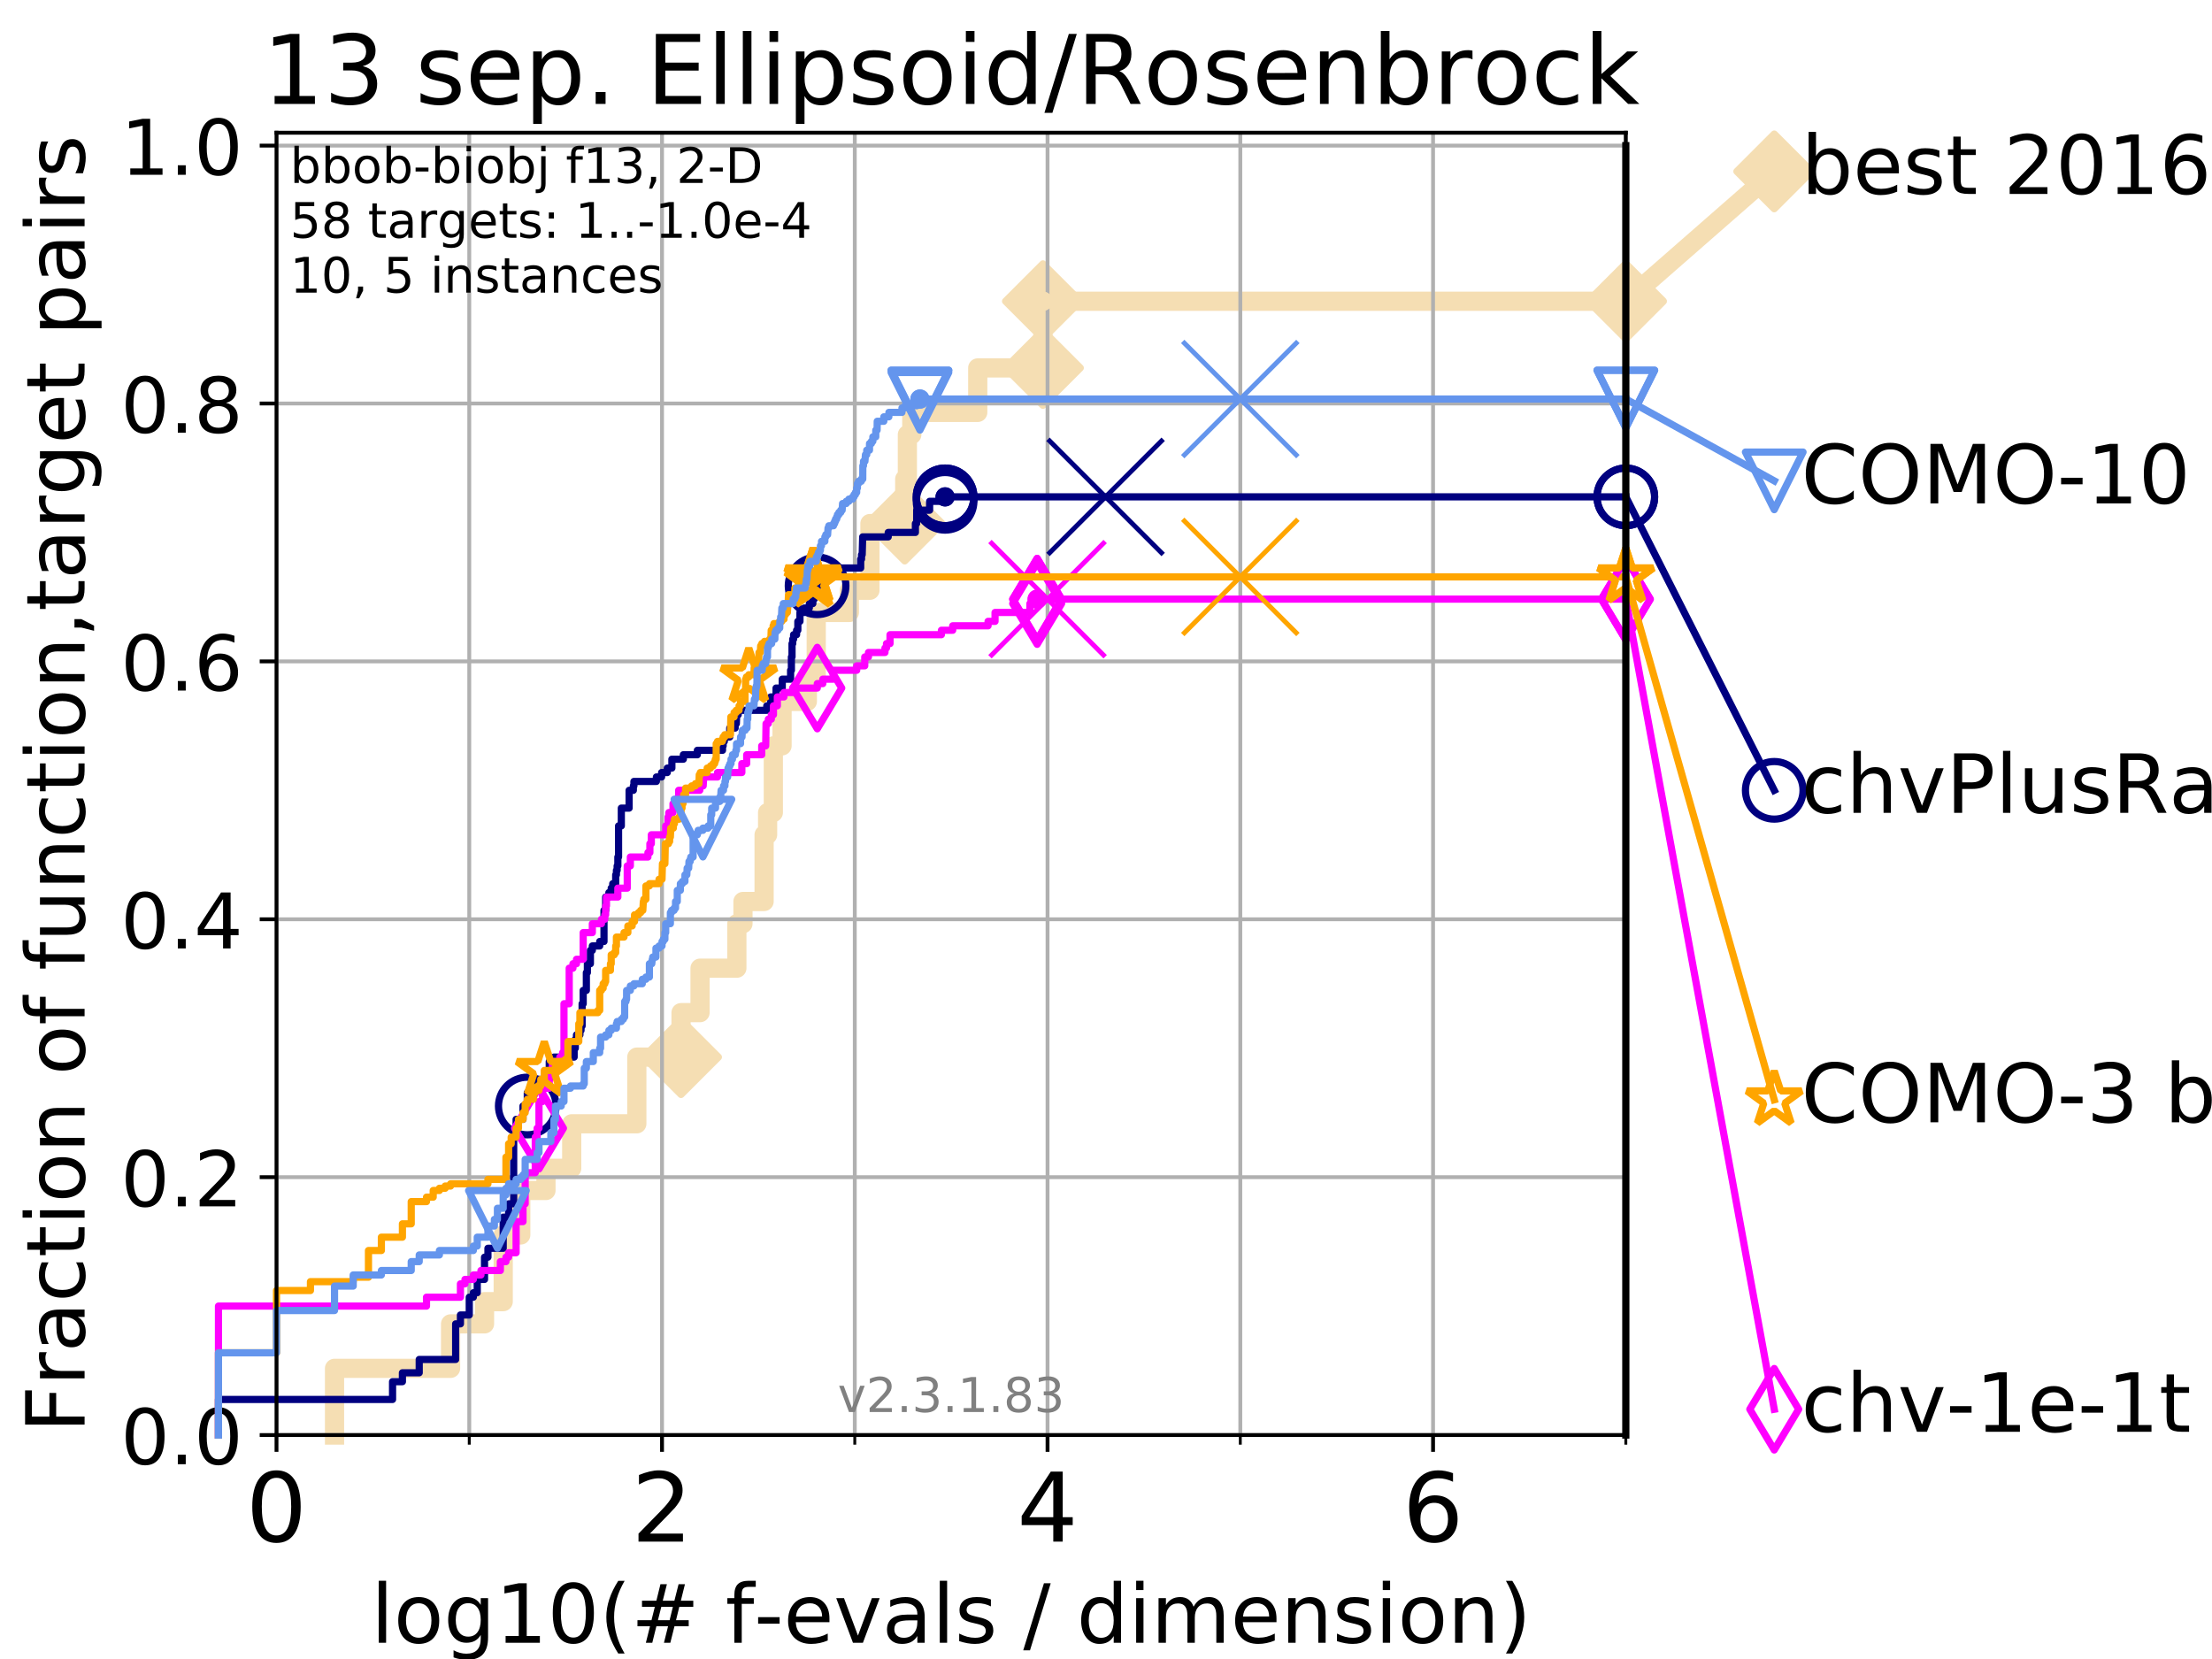 <?xml version="1.0" encoding="utf-8" standalone="no"?>
<!DOCTYPE svg PUBLIC "-//W3C//DTD SVG 1.1//EN"
  "http://www.w3.org/Graphics/SVG/1.1/DTD/svg11.dtd">
<!-- Created with matplotlib (https://matplotlib.org/) -->
<svg height="345.6pt" version="1.1" viewBox="0 0 460.8 345.6" width="460.8pt" xmlns="http://www.w3.org/2000/svg" xmlns:xlink="http://www.w3.org/1999/xlink">
 <defs>
  <style type="text/css">
*{stroke-linecap:butt;stroke-linejoin:round;}
  </style>
 </defs>
 <g id="figure_1">
  <g id="patch_1">
   <path d="M 0 345.6 
L 460.8 345.6 
L 460.8 0 
L 0 0 
z
" style="fill:#ffffff;"/>
  </g>
  <g id="axes_1">
   <g id="patch_2">
    <path d="M 57.6 298.944 
L 338.688 298.944 
L 338.688 27.648 
L 57.6 27.648 
z
" style="fill:#ffffff;"/>
   </g>
   <g id="line2d_1">
    <path d="M 69.688 298.944 
L 69.688 285.05 
L 93.864 285.05 
L 93.864 275.788 
L 100.935 275.788 
L 100.935 271.157 
L 104.826 271.157 
L 104.826 257.263 
L 108.484 257.263 
L 108.484 248.001 
L 113.735 248.001 
L 113.735 243.37 
L 119.097 243.37 
L 119.097 234.107 
L 132.66 234.107 
L 132.66 220.214 
L 141.872 220.214 
L 141.872 210.951 
L 145.833 210.951 
L 145.833 201.689 
L 153.502 201.689 
L 153.502 192.426 
L 154.774 192.426 
L 154.774 187.795 
L 159.176 187.795 
L 159.176 173.901 
L 159.907 173.901 
L 159.907 169.27 
L 161.1 169.27 
L 161.1 155.377 
L 162.917 155.377 
L 162.917 146.114 
L 168.187 146.114 
L 168.187 141.483 
L 170.036 141.483 
L 170.036 127.589 
L 176.941 127.589 
L 176.941 122.958 
L 181.224 122.958 
L 181.224 109.065 
L 188.471 109.065 
L 188.471 99.802 
L 189.024 99.802 
L 189.024 90.54 
L 189.944 90.54 
L 189.944 85.909 
L 203.681 85.909 
L 203.681 76.646 
L 217.261 76.646 
L 217.261 62.753 
L 338.688 62.753 
" style="fill:none;stroke:#f5deb3;stroke-linecap:square;stroke-width:4;"/>
   </g>
   <g id="line2d_2">
    <defs>
     <path d="M 0 7.778 
L 7.778 0 
L 0 -7.778 
L -7.778 0 
z
" id="m839e18184f" style="stroke:#f5deb3;stroke-linejoin:miter;stroke-width:1.5;"/>
    </defs>
    <g>
     <use style="fill:#f5deb3;stroke:#f5deb3;stroke-linejoin:miter;stroke-width:1.5;" x="141.872" xlink:href="#m839e18184f" y="220.214"/>
     <use style="fill:#f5deb3;stroke:#f5deb3;stroke-linejoin:miter;stroke-width:1.5;" x="188.471" xlink:href="#m839e18184f" y="109.065"/>
     <use style="fill:#f5deb3;stroke:#f5deb3;stroke-linejoin:miter;stroke-width:1.5;" x="217.261" xlink:href="#m839e18184f" y="76.646"/>
     <use style="fill:#f5deb3;stroke:#f5deb3;stroke-linejoin:miter;stroke-width:1.5;" x="217.261" xlink:href="#m839e18184f" y="62.753"/>
     <use style="fill:#f5deb3;stroke:#f5deb3;stroke-linejoin:miter;stroke-width:1.5;" x="338.688" xlink:href="#m839e18184f" y="62.753"/>
    </g>
   </g>
   <g id="line2d_3">
    <path style="fill:none;stroke:#f5deb3;stroke-linecap:square;stroke-width:4;"/>
    <g/>
   </g>
   <g id="line2d_4">
    <path d="M 338.688 62.753 
L 369.608 35.706 
" style="fill:none;stroke:#f5deb3;stroke-linecap:square;stroke-width:4;"/>
    <g>
     <use style="fill:#f5deb3;stroke:#f5deb3;stroke-linejoin:miter;stroke-width:1.5;" x="338.688" xlink:href="#m839e18184f" y="62.753"/>
     <use style="fill:#f5deb3;stroke:#f5deb3;stroke-linejoin:miter;stroke-width:1.5;" x="369.608" xlink:href="#m839e18184f" y="35.706"/>
    </g>
   </g>
   <g id="matplotlib.axis_1">
    <g id="xtick_1">
     <g id="line2d_5">
      <path clip-path="url(#pf4fd4c35b0)" d="M 57.6 298.944 
L 57.6 27.648 
" style="fill:none;stroke:#b0b0b0;stroke-linecap:square;stroke-width:0.8;"/>
     </g>
     <g id="line2d_6">
      <defs>
       <path d="M 0 0 
L 0 3.5 
" id="m420250c0d4" style="stroke:#000000;stroke-width:0.8;"/>
      </defs>
      <g>
       <use style="stroke:#000000;stroke-width:0.8;" x="57.6" xlink:href="#m420250c0d4" y="298.944"/>
      </g>
     </g>
     <g id="text_1">
      <!-- 0 -->
      <defs>
       <path d="M 31.781 66.406 
Q 24.172 66.406 20.328 58.906 
Q 16.5 51.422 16.5 36.375 
Q 16.5 21.391 20.328 13.891 
Q 24.172 6.391 31.781 6.391 
Q 39.453 6.391 43.281 13.891 
Q 47.125 21.391 47.125 36.375 
Q 47.125 51.422 43.281 58.906 
Q 39.453 66.406 31.781 66.406 
z
M 31.781 74.219 
Q 44.047 74.219 50.516 64.516 
Q 56.984 54.828 56.984 36.375 
Q 56.984 17.969 50.516 8.266 
Q 44.047 -1.422 31.781 -1.422 
Q 19.531 -1.422 13.062 8.266 
Q 6.594 17.969 6.594 36.375 
Q 6.594 54.828 13.062 64.516 
Q 19.531 74.219 31.781 74.219 
z
" id="DejaVuSans-48"/>
      </defs>
      <g transform="translate(51.237 321.141)scale(0.2 -0.2)">
       <use xlink:href="#DejaVuSans-48"/>
      </g>
     </g>
    </g>
    <g id="xtick_2">
     <g id="line2d_7">
      <path clip-path="url(#pf4fd4c35b0)" d="M 137.911 298.944 
L 137.911 27.648 
" style="fill:none;stroke:#b0b0b0;stroke-linecap:square;stroke-width:0.8;"/>
     </g>
     <g id="line2d_8">
      <g>
       <use style="stroke:#000000;stroke-width:0.8;" x="137.911" xlink:href="#m420250c0d4" y="298.944"/>
      </g>
     </g>
     <g id="text_2">
      <!-- 2 -->
      <defs>
       <path d="M 19.188 8.297 
L 53.609 8.297 
L 53.609 0 
L 7.328 0 
L 7.328 8.297 
Q 12.938 14.109 22.625 23.891 
Q 32.328 33.688 34.812 36.531 
Q 39.547 41.844 41.422 45.531 
Q 43.312 49.219 43.312 52.781 
Q 43.312 58.594 39.234 62.25 
Q 35.156 65.922 28.609 65.922 
Q 23.969 65.922 18.812 64.312 
Q 13.672 62.703 7.812 59.422 
L 7.812 69.391 
Q 13.766 71.781 18.938 73 
Q 24.125 74.219 28.422 74.219 
Q 39.75 74.219 46.484 68.547 
Q 53.219 62.891 53.219 53.422 
Q 53.219 48.922 51.531 44.891 
Q 49.859 40.875 45.406 35.406 
Q 44.188 33.984 37.641 27.219 
Q 31.109 20.453 19.188 8.297 
z
" id="DejaVuSans-50"/>
      </defs>
      <g transform="translate(131.548 321.141)scale(0.2 -0.2)">
       <use xlink:href="#DejaVuSans-50"/>
      </g>
     </g>
    </g>
    <g id="xtick_3">
     <g id="line2d_9">
      <path clip-path="url(#pf4fd4c35b0)" d="M 218.222 298.944 
L 218.222 27.648 
" style="fill:none;stroke:#b0b0b0;stroke-linecap:square;stroke-width:0.8;"/>
     </g>
     <g id="line2d_10">
      <g>
       <use style="stroke:#000000;stroke-width:0.8;" x="218.222" xlink:href="#m420250c0d4" y="298.944"/>
      </g>
     </g>
     <g id="text_3">
      <!-- 4 -->
      <defs>
       <path d="M 37.797 64.312 
L 12.891 25.391 
L 37.797 25.391 
z
M 35.203 72.906 
L 47.609 72.906 
L 47.609 25.391 
L 58.016 25.391 
L 58.016 17.188 
L 47.609 17.188 
L 47.609 0 
L 37.797 0 
L 37.797 17.188 
L 4.891 17.188 
L 4.891 26.703 
z
" id="DejaVuSans-52"/>
      </defs>
      <g transform="translate(211.859 321.141)scale(0.2 -0.2)">
       <use xlink:href="#DejaVuSans-52"/>
      </g>
     </g>
    </g>
    <g id="xtick_4">
     <g id="line2d_11">
      <path clip-path="url(#pf4fd4c35b0)" d="M 298.533 298.944 
L 298.533 27.648 
" style="fill:none;stroke:#b0b0b0;stroke-linecap:square;stroke-width:0.8;"/>
     </g>
     <g id="line2d_12">
      <g>
       <use style="stroke:#000000;stroke-width:0.8;" x="298.533" xlink:href="#m420250c0d4" y="298.944"/>
      </g>
     </g>
     <g id="text_4">
      <!-- 6 -->
      <defs>
       <path d="M 33.016 40.375 
Q 26.375 40.375 22.484 35.828 
Q 18.609 31.297 18.609 23.391 
Q 18.609 15.531 22.484 10.953 
Q 26.375 6.391 33.016 6.391 
Q 39.656 6.391 43.531 10.953 
Q 47.406 15.531 47.406 23.391 
Q 47.406 31.297 43.531 35.828 
Q 39.656 40.375 33.016 40.375 
z
M 52.594 71.297 
L 52.594 62.312 
Q 48.875 64.062 45.094 64.984 
Q 41.312 65.922 37.594 65.922 
Q 27.828 65.922 22.672 59.328 
Q 17.531 52.734 16.797 39.406 
Q 19.672 43.656 24.016 45.922 
Q 28.375 48.188 33.594 48.188 
Q 44.578 48.188 50.953 41.516 
Q 57.328 34.859 57.328 23.391 
Q 57.328 12.156 50.688 5.359 
Q 44.047 -1.422 33.016 -1.422 
Q 20.359 -1.422 13.672 8.266 
Q 6.984 17.969 6.984 36.375 
Q 6.984 53.656 15.188 63.938 
Q 23.391 74.219 37.203 74.219 
Q 40.922 74.219 44.703 73.484 
Q 48.484 72.75 52.594 71.297 
z
" id="DejaVuSans-54"/>
      </defs>
      <g transform="translate(292.17 321.141)scale(0.2 -0.2)">
       <use xlink:href="#DejaVuSans-54"/>
      </g>
     </g>
    </g>
    <g id="xtick_5">
     <g id="line2d_13">
      <path clip-path="url(#pf4fd4c35b0)" d="M 97.755 298.944 
L 97.755 27.648 
" style="fill:none;stroke:#b0b0b0;stroke-linecap:square;stroke-width:0.8;"/>
     </g>
     <g id="line2d_14">
      <defs>
       <path d="M 0 0 
L 0 2 
" id="mf9ec433deb" style="stroke:#000000;stroke-width:0.6;"/>
      </defs>
      <g>
       <use style="stroke:#000000;stroke-width:0.6;" x="97.755" xlink:href="#mf9ec433deb" y="298.944"/>
      </g>
     </g>
    </g>
    <g id="xtick_6">
     <g id="line2d_15">
      <path clip-path="url(#pf4fd4c35b0)" d="M 178.066 298.944 
L 178.066 27.648 
" style="fill:none;stroke:#b0b0b0;stroke-linecap:square;stroke-width:0.8;"/>
     </g>
     <g id="line2d_16">
      <g>
       <use style="stroke:#000000;stroke-width:0.6;" x="178.066" xlink:href="#mf9ec433deb" y="298.944"/>
      </g>
     </g>
    </g>
    <g id="xtick_7">
     <g id="line2d_17">
      <path clip-path="url(#pf4fd4c35b0)" d="M 258.377 298.944 
L 258.377 27.648 
" style="fill:none;stroke:#b0b0b0;stroke-linecap:square;stroke-width:0.8;"/>
     </g>
     <g id="line2d_18">
      <g>
       <use style="stroke:#000000;stroke-width:0.6;" x="258.377" xlink:href="#mf9ec433deb" y="298.944"/>
      </g>
     </g>
    </g>
    <g id="xtick_8">
     <g id="line2d_19">
      <path clip-path="url(#pf4fd4c35b0)" d="M 338.688 298.944 
L 338.688 27.648 
" style="fill:none;stroke:#b0b0b0;stroke-linecap:square;stroke-width:0.8;"/>
     </g>
     <g id="line2d_20">
      <g>
       <use style="stroke:#000000;stroke-width:0.6;" x="338.688" xlink:href="#mf9ec433deb" y="298.944"/>
      </g>
     </g>
    </g>
    <g id="text_5">
     <!-- log10(# f-evals / dimension) -->
     <defs>
      <path d="M 9.422 75.984 
L 18.406 75.984 
L 18.406 0 
L 9.422 0 
z
" id="DejaVuSans-108"/>
      <path d="M 30.609 48.391 
Q 23.391 48.391 19.188 42.75 
Q 14.984 37.109 14.984 27.297 
Q 14.984 17.484 19.156 11.844 
Q 23.344 6.203 30.609 6.203 
Q 37.797 6.203 41.984 11.859 
Q 46.188 17.531 46.188 27.297 
Q 46.188 37.016 41.984 42.703 
Q 37.797 48.391 30.609 48.391 
z
M 30.609 56 
Q 42.328 56 49.016 48.375 
Q 55.719 40.766 55.719 27.297 
Q 55.719 13.875 49.016 6.219 
Q 42.328 -1.422 30.609 -1.422 
Q 18.844 -1.422 12.172 6.219 
Q 5.516 13.875 5.516 27.297 
Q 5.516 40.766 12.172 48.375 
Q 18.844 56 30.609 56 
z
" id="DejaVuSans-111"/>
      <path d="M 45.406 27.984 
Q 45.406 37.75 41.375 43.109 
Q 37.359 48.484 30.078 48.484 
Q 22.859 48.484 18.828 43.109 
Q 14.797 37.75 14.797 27.984 
Q 14.797 18.266 18.828 12.891 
Q 22.859 7.516 30.078 7.516 
Q 37.359 7.516 41.375 12.891 
Q 45.406 18.266 45.406 27.984 
z
M 54.391 6.781 
Q 54.391 -7.172 48.188 -13.984 
Q 42 -20.797 29.203 -20.797 
Q 24.469 -20.797 20.266 -20.094 
Q 16.062 -19.391 12.109 -17.922 
L 12.109 -9.188 
Q 16.062 -11.328 19.922 -12.344 
Q 23.781 -13.375 27.781 -13.375 
Q 36.625 -13.375 41.016 -8.766 
Q 45.406 -4.156 45.406 5.172 
L 45.406 9.625 
Q 42.625 4.781 38.281 2.391 
Q 33.938 0 27.875 0 
Q 17.828 0 11.672 7.656 
Q 5.516 15.328 5.516 27.984 
Q 5.516 40.672 11.672 48.328 
Q 17.828 56 27.875 56 
Q 33.938 56 38.281 53.609 
Q 42.625 51.219 45.406 46.391 
L 45.406 54.688 
L 54.391 54.688 
z
" id="DejaVuSans-103"/>
      <path d="M 12.406 8.297 
L 28.516 8.297 
L 28.516 63.922 
L 10.984 60.406 
L 10.984 69.391 
L 28.422 72.906 
L 38.281 72.906 
L 38.281 8.297 
L 54.391 8.297 
L 54.391 0 
L 12.406 0 
z
" id="DejaVuSans-49"/>
      <path d="M 31 75.875 
Q 24.469 64.656 21.281 53.656 
Q 18.109 42.672 18.109 31.391 
Q 18.109 20.125 21.312 9.062 
Q 24.516 -2 31 -13.188 
L 23.188 -13.188 
Q 15.875 -1.703 12.234 9.375 
Q 8.594 20.453 8.594 31.391 
Q 8.594 42.281 12.203 53.312 
Q 15.828 64.359 23.188 75.875 
z
" id="DejaVuSans-40"/>
      <path d="M 51.125 44 
L 36.922 44 
L 32.812 27.688 
L 47.125 27.688 
z
M 43.797 71.781 
L 38.719 51.516 
L 52.984 51.516 
L 58.109 71.781 
L 65.922 71.781 
L 60.891 51.516 
L 76.125 51.516 
L 76.125 44 
L 58.984 44 
L 54.984 27.688 
L 70.516 27.688 
L 70.516 20.219 
L 53.078 20.219 
L 48 0 
L 40.188 0 
L 45.219 20.219 
L 30.906 20.219 
L 25.875 0 
L 18.016 0 
L 23.094 20.219 
L 7.719 20.219 
L 7.719 27.688 
L 24.906 27.688 
L 29 44 
L 13.281 44 
L 13.281 51.516 
L 30.906 51.516 
L 35.891 71.781 
z
" id="DejaVuSans-35"/>
      <path id="DejaVuSans-32"/>
      <path d="M 37.109 75.984 
L 37.109 68.5 
L 28.516 68.5 
Q 23.688 68.5 21.797 66.547 
Q 19.922 64.594 19.922 59.516 
L 19.922 54.688 
L 34.719 54.688 
L 34.719 47.703 
L 19.922 47.703 
L 19.922 0 
L 10.891 0 
L 10.891 47.703 
L 2.297 47.703 
L 2.297 54.688 
L 10.891 54.688 
L 10.891 58.5 
Q 10.891 67.625 15.141 71.797 
Q 19.391 75.984 28.609 75.984 
z
" id="DejaVuSans-102"/>
      <path d="M 4.891 31.391 
L 31.203 31.391 
L 31.203 23.391 
L 4.891 23.391 
z
" id="DejaVuSans-45"/>
      <path d="M 56.203 29.594 
L 56.203 25.203 
L 14.891 25.203 
Q 15.484 15.922 20.484 11.062 
Q 25.484 6.203 34.422 6.203 
Q 39.594 6.203 44.453 7.469 
Q 49.312 8.734 54.109 11.281 
L 54.109 2.781 
Q 49.266 0.734 44.188 -0.344 
Q 39.109 -1.422 33.891 -1.422 
Q 20.797 -1.422 13.156 6.188 
Q 5.516 13.812 5.516 26.812 
Q 5.516 40.234 12.766 48.109 
Q 20.016 56 32.328 56 
Q 43.359 56 49.781 48.891 
Q 56.203 41.797 56.203 29.594 
z
M 47.219 32.234 
Q 47.125 39.594 43.094 43.984 
Q 39.062 48.391 32.422 48.391 
Q 24.906 48.391 20.391 44.141 
Q 15.875 39.891 15.188 32.172 
z
" id="DejaVuSans-101"/>
      <path d="M 2.984 54.688 
L 12.5 54.688 
L 29.594 8.797 
L 46.688 54.688 
L 56.203 54.688 
L 35.688 0 
L 23.484 0 
z
" id="DejaVuSans-118"/>
      <path d="M 34.281 27.484 
Q 23.391 27.484 19.188 25 
Q 14.984 22.516 14.984 16.5 
Q 14.984 11.719 18.141 8.906 
Q 21.297 6.109 26.703 6.109 
Q 34.188 6.109 38.703 11.406 
Q 43.219 16.703 43.219 25.484 
L 43.219 27.484 
z
M 52.203 31.203 
L 52.203 0 
L 43.219 0 
L 43.219 8.297 
Q 40.141 3.328 35.547 0.953 
Q 30.953 -1.422 24.312 -1.422 
Q 15.922 -1.422 10.953 3.297 
Q 6 8.016 6 15.922 
Q 6 25.141 12.172 29.828 
Q 18.359 34.516 30.609 34.516 
L 43.219 34.516 
L 43.219 35.406 
Q 43.219 41.609 39.141 45 
Q 35.062 48.391 27.688 48.391 
Q 23 48.391 18.547 47.266 
Q 14.109 46.141 10.016 43.891 
L 10.016 52.203 
Q 14.938 54.109 19.578 55.047 
Q 24.219 56 28.609 56 
Q 40.484 56 46.344 49.844 
Q 52.203 43.703 52.203 31.203 
z
" id="DejaVuSans-97"/>
      <path d="M 44.281 53.078 
L 44.281 44.578 
Q 40.484 46.531 36.375 47.5 
Q 32.281 48.484 27.875 48.484 
Q 21.188 48.484 17.844 46.438 
Q 14.5 44.391 14.5 40.281 
Q 14.5 37.156 16.891 35.375 
Q 19.281 33.594 26.516 31.984 
L 29.594 31.297 
Q 39.156 29.25 43.188 25.516 
Q 47.219 21.781 47.219 15.094 
Q 47.219 7.469 41.188 3.016 
Q 35.156 -1.422 24.609 -1.422 
Q 20.219 -1.422 15.453 -0.562 
Q 10.688 0.297 5.422 2 
L 5.422 11.281 
Q 10.406 8.688 15.234 7.391 
Q 20.062 6.109 24.812 6.109 
Q 31.156 6.109 34.562 8.281 
Q 37.984 10.453 37.984 14.406 
Q 37.984 18.062 35.516 20.016 
Q 33.062 21.969 24.703 23.781 
L 21.578 24.516 
Q 13.234 26.266 9.516 29.906 
Q 5.812 33.547 5.812 39.891 
Q 5.812 47.609 11.281 51.797 
Q 16.75 56 26.812 56 
Q 31.781 56 36.172 55.266 
Q 40.578 54.547 44.281 53.078 
z
" id="DejaVuSans-115"/>
      <path d="M 25.391 72.906 
L 33.688 72.906 
L 8.297 -9.281 
L 0 -9.281 
z
" id="DejaVuSans-47"/>
      <path d="M 45.406 46.391 
L 45.406 75.984 
L 54.391 75.984 
L 54.391 0 
L 45.406 0 
L 45.406 8.203 
Q 42.578 3.328 38.25 0.953 
Q 33.938 -1.422 27.875 -1.422 
Q 17.969 -1.422 11.734 6.484 
Q 5.516 14.406 5.516 27.297 
Q 5.516 40.188 11.734 48.094 
Q 17.969 56 27.875 56 
Q 33.938 56 38.25 53.625 
Q 42.578 51.266 45.406 46.391 
z
M 14.797 27.297 
Q 14.797 17.391 18.875 11.75 
Q 22.953 6.109 30.078 6.109 
Q 37.203 6.109 41.297 11.75 
Q 45.406 17.391 45.406 27.297 
Q 45.406 37.203 41.297 42.844 
Q 37.203 48.484 30.078 48.484 
Q 22.953 48.484 18.875 42.844 
Q 14.797 37.203 14.797 27.297 
z
" id="DejaVuSans-100"/>
      <path d="M 9.422 54.688 
L 18.406 54.688 
L 18.406 0 
L 9.422 0 
z
M 9.422 75.984 
L 18.406 75.984 
L 18.406 64.594 
L 9.422 64.594 
z
" id="DejaVuSans-105"/>
      <path d="M 52 44.188 
Q 55.375 50.25 60.062 53.125 
Q 64.75 56 71.094 56 
Q 79.641 56 84.281 50.016 
Q 88.922 44.047 88.922 33.016 
L 88.922 0 
L 79.891 0 
L 79.891 32.719 
Q 79.891 40.578 77.094 44.375 
Q 74.312 48.188 68.609 48.188 
Q 61.625 48.188 57.562 43.547 
Q 53.516 38.922 53.516 30.906 
L 53.516 0 
L 44.484 0 
L 44.484 32.719 
Q 44.484 40.625 41.703 44.406 
Q 38.922 48.188 33.109 48.188 
Q 26.219 48.188 22.156 43.531 
Q 18.109 38.875 18.109 30.906 
L 18.109 0 
L 9.078 0 
L 9.078 54.688 
L 18.109 54.688 
L 18.109 46.188 
Q 21.188 51.219 25.484 53.609 
Q 29.781 56 35.688 56 
Q 41.656 56 45.828 52.969 
Q 50 49.953 52 44.188 
z
" id="DejaVuSans-109"/>
      <path d="M 54.891 33.016 
L 54.891 0 
L 45.906 0 
L 45.906 32.719 
Q 45.906 40.484 42.875 44.328 
Q 39.844 48.188 33.797 48.188 
Q 26.516 48.188 22.312 43.547 
Q 18.109 38.922 18.109 30.906 
L 18.109 0 
L 9.078 0 
L 9.078 54.688 
L 18.109 54.688 
L 18.109 46.188 
Q 21.344 51.125 25.703 53.562 
Q 30.078 56 35.797 56 
Q 45.219 56 50.047 50.172 
Q 54.891 44.344 54.891 33.016 
z
" id="DejaVuSans-110"/>
      <path d="M 8.016 75.875 
L 15.828 75.875 
Q 23.141 64.359 26.781 53.312 
Q 30.422 42.281 30.422 31.391 
Q 30.422 20.453 26.781 9.375 
Q 23.141 -1.703 15.828 -13.188 
L 8.016 -13.188 
Q 14.5 -2 17.703 9.062 
Q 20.906 20.125 20.906 31.391 
Q 20.906 42.672 17.703 53.656 
Q 14.5 64.656 8.016 75.875 
z
" id="DejaVuSans-41"/>
     </defs>
     <g transform="translate(77.303 342.218)scale(0.17 -0.17)">
      <use xlink:href="#DejaVuSans-108"/>
      <use x="27.783" xlink:href="#DejaVuSans-111"/>
      <use x="88.965" xlink:href="#DejaVuSans-103"/>
      <use x="152.441" xlink:href="#DejaVuSans-49"/>
      <use x="216.064" xlink:href="#DejaVuSans-48"/>
      <use x="279.688" xlink:href="#DejaVuSans-40"/>
      <use x="318.701" xlink:href="#DejaVuSans-35"/>
      <use x="402.49" xlink:href="#DejaVuSans-32"/>
      <use x="434.277" xlink:href="#DejaVuSans-102"/>
      <use x="469.404" xlink:href="#DejaVuSans-45"/>
      <use x="505.488" xlink:href="#DejaVuSans-101"/>
      <use x="567.012" xlink:href="#DejaVuSans-118"/>
      <use x="626.191" xlink:href="#DejaVuSans-97"/>
      <use x="687.471" xlink:href="#DejaVuSans-108"/>
      <use x="715.254" xlink:href="#DejaVuSans-115"/>
      <use x="767.354" xlink:href="#DejaVuSans-32"/>
      <use x="799.141" xlink:href="#DejaVuSans-47"/>
      <use x="832.832" xlink:href="#DejaVuSans-32"/>
      <use x="864.619" xlink:href="#DejaVuSans-100"/>
      <use x="928.096" xlink:href="#DejaVuSans-105"/>
      <use x="955.879" xlink:href="#DejaVuSans-109"/>
      <use x="1053.291" xlink:href="#DejaVuSans-101"/>
      <use x="1114.814" xlink:href="#DejaVuSans-110"/>
      <use x="1178.193" xlink:href="#DejaVuSans-115"/>
      <use x="1230.293" xlink:href="#DejaVuSans-105"/>
      <use x="1258.076" xlink:href="#DejaVuSans-111"/>
      <use x="1319.258" xlink:href="#DejaVuSans-110"/>
      <use x="1382.637" xlink:href="#DejaVuSans-41"/>
     </g>
    </g>
   </g>
   <g id="matplotlib.axis_2">
    <g id="ytick_1">
     <g id="line2d_21">
      <path clip-path="url(#pf4fd4c35b0)" d="M 57.6 298.944 
L 338.688 298.944 
" style="fill:none;stroke:#b0b0b0;stroke-linecap:square;stroke-width:0.8;"/>
     </g>
     <g id="line2d_22">
      <defs>
       <path d="M 0 0 
L -3.5 0 
" id="m2ef20890a0" style="stroke:#000000;stroke-width:0.8;"/>
      </defs>
      <g>
       <use style="stroke:#000000;stroke-width:0.8;" x="57.6" xlink:href="#m2ef20890a0" y="298.944"/>
      </g>
     </g>
     <g id="text_6">
      <!-- 0.0 -->
      <defs>
       <path d="M 10.688 12.406 
L 21 12.406 
L 21 0 
L 10.688 0 
z
" id="DejaVuSans-46"/>
      </defs>
      <g transform="translate(25.155 305.023)scale(0.16 -0.16)">
       <use xlink:href="#DejaVuSans-48"/>
       <use x="63.623" xlink:href="#DejaVuSans-46"/>
       <use x="95.41" xlink:href="#DejaVuSans-48"/>
      </g>
     </g>
    </g>
    <g id="ytick_2">
     <g id="line2d_23">
      <path clip-path="url(#pf4fd4c35b0)" d="M 57.6 245.222 
L 338.688 245.222 
" style="fill:none;stroke:#b0b0b0;stroke-linecap:square;stroke-width:0.8;"/>
     </g>
     <g id="line2d_24">
      <g>
       <use style="stroke:#000000;stroke-width:0.8;" x="57.6" xlink:href="#m2ef20890a0" y="245.222"/>
      </g>
     </g>
     <g id="text_7">
      <!-- 0.2 -->
      <g transform="translate(25.155 251.301)scale(0.16 -0.16)">
       <use xlink:href="#DejaVuSans-48"/>
       <use x="63.623" xlink:href="#DejaVuSans-46"/>
       <use x="95.41" xlink:href="#DejaVuSans-50"/>
      </g>
     </g>
    </g>
    <g id="ytick_3">
     <g id="line2d_25">
      <path clip-path="url(#pf4fd4c35b0)" d="M 57.6 191.5 
L 338.688 191.5 
" style="fill:none;stroke:#b0b0b0;stroke-linecap:square;stroke-width:0.8;"/>
     </g>
     <g id="line2d_26">
      <g>
       <use style="stroke:#000000;stroke-width:0.8;" x="57.6" xlink:href="#m2ef20890a0" y="191.5"/>
      </g>
     </g>
     <g id="text_8">
      <!-- 0.4 -->
      <g transform="translate(25.155 197.579)scale(0.16 -0.16)">
       <use xlink:href="#DejaVuSans-48"/>
       <use x="63.623" xlink:href="#DejaVuSans-46"/>
       <use x="95.41" xlink:href="#DejaVuSans-52"/>
      </g>
     </g>
    </g>
    <g id="ytick_4">
     <g id="line2d_27">
      <path clip-path="url(#pf4fd4c35b0)" d="M 57.6 137.778 
L 338.688 137.778 
" style="fill:none;stroke:#b0b0b0;stroke-linecap:square;stroke-width:0.8;"/>
     </g>
     <g id="line2d_28">
      <g>
       <use style="stroke:#000000;stroke-width:0.8;" x="57.6" xlink:href="#m2ef20890a0" y="137.778"/>
      </g>
     </g>
     <g id="text_9">
      <!-- 0.6 -->
      <g transform="translate(25.155 143.857)scale(0.16 -0.16)">
       <use xlink:href="#DejaVuSans-48"/>
       <use x="63.623" xlink:href="#DejaVuSans-46"/>
       <use x="95.41" xlink:href="#DejaVuSans-54"/>
      </g>
     </g>
    </g>
    <g id="ytick_5">
     <g id="line2d_29">
      <path clip-path="url(#pf4fd4c35b0)" d="M 57.6 84.056 
L 338.688 84.056 
" style="fill:none;stroke:#b0b0b0;stroke-linecap:square;stroke-width:0.8;"/>
     </g>
     <g id="line2d_30">
      <g>
       <use style="stroke:#000000;stroke-width:0.8;" x="57.6" xlink:href="#m2ef20890a0" y="84.056"/>
      </g>
     </g>
     <g id="text_10">
      <!-- 0.8 -->
      <defs>
       <path d="M 31.781 34.625 
Q 24.75 34.625 20.719 30.859 
Q 16.703 27.094 16.703 20.516 
Q 16.703 13.922 20.719 10.156 
Q 24.75 6.391 31.781 6.391 
Q 38.812 6.391 42.859 10.172 
Q 46.922 13.969 46.922 20.516 
Q 46.922 27.094 42.891 30.859 
Q 38.875 34.625 31.781 34.625 
z
M 21.922 38.812 
Q 15.578 40.375 12.031 44.719 
Q 8.5 49.078 8.5 55.328 
Q 8.5 64.062 14.719 69.141 
Q 20.953 74.219 31.781 74.219 
Q 42.672 74.219 48.875 69.141 
Q 55.078 64.062 55.078 55.328 
Q 55.078 49.078 51.531 44.719 
Q 48 40.375 41.703 38.812 
Q 48.828 37.156 52.797 32.312 
Q 56.781 27.484 56.781 20.516 
Q 56.781 9.906 50.312 4.234 
Q 43.844 -1.422 31.781 -1.422 
Q 19.734 -1.422 13.25 4.234 
Q 6.781 9.906 6.781 20.516 
Q 6.781 27.484 10.781 32.312 
Q 14.797 37.156 21.922 38.812 
z
M 18.312 54.391 
Q 18.312 48.734 21.844 45.562 
Q 25.391 42.391 31.781 42.391 
Q 38.141 42.391 41.719 45.562 
Q 45.312 48.734 45.312 54.391 
Q 45.312 60.062 41.719 63.234 
Q 38.141 66.406 31.781 66.406 
Q 25.391 66.406 21.844 63.234 
Q 18.312 60.062 18.312 54.391 
z
" id="DejaVuSans-56"/>
      </defs>
      <g transform="translate(25.155 90.135)scale(0.16 -0.16)">
       <use xlink:href="#DejaVuSans-48"/>
       <use x="63.623" xlink:href="#DejaVuSans-46"/>
       <use x="95.41" xlink:href="#DejaVuSans-56"/>
      </g>
     </g>
    </g>
    <g id="ytick_6">
     <g id="line2d_31">
      <path clip-path="url(#pf4fd4c35b0)" d="M 57.6 30.334 
L 338.688 30.334 
" style="fill:none;stroke:#b0b0b0;stroke-linecap:square;stroke-width:0.8;"/>
     </g>
     <g id="line2d_32">
      <g>
       <use style="stroke:#000000;stroke-width:0.8;" x="57.6" xlink:href="#m2ef20890a0" y="30.334"/>
      </g>
     </g>
     <g id="text_11">
      <!-- 1.0 -->
      <g transform="translate(25.155 36.413)scale(0.16 -0.16)">
       <use xlink:href="#DejaVuSans-49"/>
       <use x="63.623" xlink:href="#DejaVuSans-46"/>
       <use x="95.41" xlink:href="#DejaVuSans-48"/>
      </g>
     </g>
    </g>
    <g id="text_12">
     <!-- Fraction of function,target pairs -->
     <defs>
      <path d="M 9.812 72.906 
L 51.703 72.906 
L 51.703 64.594 
L 19.672 64.594 
L 19.672 43.109 
L 48.578 43.109 
L 48.578 34.812 
L 19.672 34.812 
L 19.672 0 
L 9.812 0 
z
" id="DejaVuSans-70"/>
      <path d="M 41.109 46.297 
Q 39.594 47.172 37.812 47.578 
Q 36.031 48 33.891 48 
Q 26.266 48 22.188 43.047 
Q 18.109 38.094 18.109 28.812 
L 18.109 0 
L 9.078 0 
L 9.078 54.688 
L 18.109 54.688 
L 18.109 46.188 
Q 20.953 51.172 25.484 53.578 
Q 30.031 56 36.531 56 
Q 37.453 56 38.578 55.875 
Q 39.703 55.766 41.062 55.516 
z
" id="DejaVuSans-114"/>
      <path d="M 48.781 52.594 
L 48.781 44.188 
Q 44.969 46.297 41.141 47.344 
Q 37.312 48.391 33.406 48.391 
Q 24.656 48.391 19.812 42.844 
Q 14.984 37.312 14.984 27.297 
Q 14.984 17.281 19.812 11.734 
Q 24.656 6.203 33.406 6.203 
Q 37.312 6.203 41.141 7.25 
Q 44.969 8.297 48.781 10.406 
L 48.781 2.094 
Q 45.016 0.344 40.984 -0.531 
Q 36.969 -1.422 32.422 -1.422 
Q 20.062 -1.422 12.781 6.344 
Q 5.516 14.109 5.516 27.297 
Q 5.516 40.672 12.859 48.328 
Q 20.219 56 33.016 56 
Q 37.156 56 41.109 55.141 
Q 45.062 54.297 48.781 52.594 
z
" id="DejaVuSans-99"/>
      <path d="M 18.312 70.219 
L 18.312 54.688 
L 36.812 54.688 
L 36.812 47.703 
L 18.312 47.703 
L 18.312 18.016 
Q 18.312 11.328 20.141 9.422 
Q 21.969 7.516 27.594 7.516 
L 36.812 7.516 
L 36.812 0 
L 27.594 0 
Q 17.188 0 13.234 3.875 
Q 9.281 7.766 9.281 18.016 
L 9.281 47.703 
L 2.688 47.703 
L 2.688 54.688 
L 9.281 54.688 
L 9.281 70.219 
z
" id="DejaVuSans-116"/>
      <path d="M 8.5 21.578 
L 8.5 54.688 
L 17.484 54.688 
L 17.484 21.922 
Q 17.484 14.156 20.5 10.266 
Q 23.531 6.391 29.594 6.391 
Q 36.859 6.391 41.078 11.031 
Q 45.312 15.672 45.312 23.688 
L 45.312 54.688 
L 54.297 54.688 
L 54.297 0 
L 45.312 0 
L 45.312 8.406 
Q 42.047 3.422 37.719 1 
Q 33.406 -1.422 27.688 -1.422 
Q 18.266 -1.422 13.375 4.438 
Q 8.5 10.297 8.5 21.578 
z
M 31.109 56 
z
" id="DejaVuSans-117"/>
      <path d="M 11.719 12.406 
L 22.016 12.406 
L 22.016 4 
L 14.016 -11.625 
L 7.719 -11.625 
L 11.719 4 
z
" id="DejaVuSans-44"/>
      <path d="M 18.109 8.203 
L 18.109 -20.797 
L 9.078 -20.797 
L 9.078 54.688 
L 18.109 54.688 
L 18.109 46.391 
Q 20.953 51.266 25.266 53.625 
Q 29.594 56 35.594 56 
Q 45.562 56 51.781 48.094 
Q 58.016 40.188 58.016 27.297 
Q 58.016 14.406 51.781 6.484 
Q 45.562 -1.422 35.594 -1.422 
Q 29.594 -1.422 25.266 0.953 
Q 20.953 3.328 18.109 8.203 
z
M 48.688 27.297 
Q 48.688 37.203 44.609 42.844 
Q 40.531 48.484 33.406 48.484 
Q 26.266 48.484 22.188 42.844 
Q 18.109 37.203 18.109 27.297 
Q 18.109 17.391 22.188 11.75 
Q 26.266 6.109 33.406 6.109 
Q 40.531 6.109 44.609 11.75 
Q 48.688 17.391 48.688 27.297 
z
" id="DejaVuSans-112"/>
     </defs>
     <g transform="translate(17.62 298.435)rotate(-90)scale(0.17 -0.17)">
      <use xlink:href="#DejaVuSans-70"/>
      <use x="57.41" xlink:href="#DejaVuSans-114"/>
      <use x="98.523" xlink:href="#DejaVuSans-97"/>
      <use x="159.803" xlink:href="#DejaVuSans-99"/>
      <use x="214.783" xlink:href="#DejaVuSans-116"/>
      <use x="253.992" xlink:href="#DejaVuSans-105"/>
      <use x="281.775" xlink:href="#DejaVuSans-111"/>
      <use x="342.957" xlink:href="#DejaVuSans-110"/>
      <use x="406.336" xlink:href="#DejaVuSans-32"/>
      <use x="438.123" xlink:href="#DejaVuSans-111"/>
      <use x="499.305" xlink:href="#DejaVuSans-102"/>
      <use x="534.51" xlink:href="#DejaVuSans-32"/>
      <use x="566.297" xlink:href="#DejaVuSans-102"/>
      <use x="601.502" xlink:href="#DejaVuSans-117"/>
      <use x="664.881" xlink:href="#DejaVuSans-110"/>
      <use x="728.26" xlink:href="#DejaVuSans-99"/>
      <use x="783.24" xlink:href="#DejaVuSans-116"/>
      <use x="822.449" xlink:href="#DejaVuSans-105"/>
      <use x="850.232" xlink:href="#DejaVuSans-111"/>
      <use x="911.414" xlink:href="#DejaVuSans-110"/>
      <use x="974.793" xlink:href="#DejaVuSans-44"/>
      <use x="1006.58" xlink:href="#DejaVuSans-116"/>
      <use x="1045.789" xlink:href="#DejaVuSans-97"/>
      <use x="1107.068" xlink:href="#DejaVuSans-114"/>
      <use x="1148.166" xlink:href="#DejaVuSans-103"/>
      <use x="1211.643" xlink:href="#DejaVuSans-101"/>
      <use x="1273.166" xlink:href="#DejaVuSans-116"/>
      <use x="1312.375" xlink:href="#DejaVuSans-32"/>
      <use x="1344.162" xlink:href="#DejaVuSans-112"/>
      <use x="1407.639" xlink:href="#DejaVuSans-97"/>
      <use x="1468.918" xlink:href="#DejaVuSans-105"/>
      <use x="1496.701" xlink:href="#DejaVuSans-114"/>
      <use x="1537.814" xlink:href="#DejaVuSans-115"/>
     </g>
    </g>
   </g>
   <g id="line2d_33">
    <defs>
     <path d="M 0 1.5 
C 0.398 1.5 0.779 1.342 1.061 1.061 
C 1.342 0.779 1.5 0.398 1.5 0 
C 1.5 -0.398 1.342 -0.779 1.061 -1.061 
C 0.779 -1.342 0.398 -1.5 0 -1.5 
C -0.398 -1.5 -0.779 -1.342 -1.061 -1.061 
C -1.342 -0.779 -1.5 -0.398 -1.5 0 
C -1.5 0.398 -1.342 0.779 -1.061 1.061 
C -0.779 1.342 -0.398 1.5 0 1.5 
z
" id="m626dadf96a" style="stroke:#f5deb3;"/>
    </defs>
    <g>
     <use style="fill:#f5deb3;stroke:#f5deb3;" x="217.261" xlink:href="#m626dadf96a" y="62.753"/>
     <use style="fill:#f5deb3;stroke:#f5deb3;" x="217.261" xlink:href="#m626dadf96a" y="62.753"/>
    </g>
   </g>
   <g id="line2d_34">
    <defs>
     <path d="M 0 1.5 
C 0.398 1.5 0.779 1.342 1.061 1.061 
C 1.342 0.779 1.5 0.398 1.5 0 
C 1.5 -0.398 1.342 -0.779 1.061 -1.061 
C 0.779 -1.342 0.398 -1.5 0 -1.5 
C -0.398 -1.5 -0.779 -1.342 -1.061 -1.061 
C -1.342 -0.779 -1.5 -0.398 -1.5 0 
C -1.5 0.398 -1.342 0.779 -1.061 1.061 
C -0.779 1.342 -0.398 1.5 0 1.5 
z
" id="ma6a55fff9f" style="stroke:#000080;"/>
    </defs>
    <g>
     <use style="fill:#000080;stroke:#000080;" x="196.879" xlink:href="#ma6a55fff9f" y="103.507"/>
     <use style="fill:#000080;stroke:#000080;" x="196.879" xlink:href="#ma6a55fff9f" y="103.507"/>
    </g>
   </g>
   <g id="line2d_35">
    <path d="M 45.512 298.944 
L 45.512 291.534 
L 81.776 291.534 
L 81.776 287.829 
L 83.83 287.829 
L 83.83 285.977 
L 87.33 285.977 
L 87.33 283.198 
L 94.921 283.198 
L 94.921 275.788 
L 95.918 275.788 
L 95.918 273.935 
L 97.755 273.935 
L 97.755 270.231 
L 98.606 270.231 
L 98.606 269.304 
L 99.418 269.304 
L 99.418 266.526 
L 100.935 266.526 
L 100.935 261.894 
L 101.647 261.894 
L 101.647 260.042 
L 104.826 260.042 
L 104.826 253.558 
L 105.952 253.558 
L 105.952 250.779 
L 107.009 250.779 
L 107.009 236.886 
L 107.515 236.886 
L 107.515 233.181 
L 108.949 233.181 
L 108.949 230.402 
L 109.843 230.402 
L 109.843 227.623 
L 111.506 227.623 
L 111.506 225.771 
L 112.281 225.771 
L 112.281 224.845 
L 114.419 224.845 
L 114.419 221.14 
L 115.397 221.14 
L 115.397 220.214 
L 119.603 220.214 
L 119.603 218.361 
L 119.85 218.361 
L 119.85 216.509 
L 120.094 216.509 
L 120.094 215.582 
L 120.806 215.582 
L 120.806 214.656 
L 121.037 214.656 
L 121.037 213.73 
L 121.265 213.73 
L 121.265 209.099 
L 121.49 209.099 
L 121.49 206.32 
L 122.148 206.32 
L 122.148 202.615 
L 122.362 202.615 
L 122.362 200.762 
L 122.989 200.762 
L 122.989 197.984 
L 123.394 197.984 
L 123.394 197.057 
L 124.928 197.057 
L 124.928 196.131 
L 125.823 196.131 
L 125.823 189.648 
L 126.168 189.648 
L 126.168 186.869 
L 126.839 186.869 
L 126.839 185.943 
L 127.326 185.943 
L 127.326 185.016 
L 127.643 185.016 
L 127.643 184.09 
L 128.26 184.09 
L 128.26 182.238 
L 128.411 182.238 
L 128.411 181.311 
L 128.561 181.311 
L 128.561 180.385 
L 128.709 180.385 
L 128.709 178.533 
L 128.856 178.533 
L 128.856 172.049 
L 129.433 172.049 
L 129.433 168.344 
L 131.056 168.344 
L 131.056 164.639 
L 131.938 164.639 
L 131.938 163.713 
L 132.06 163.713 
L 132.06 162.787 
L 136.739 162.787 
L 136.739 161.86 
L 137.823 161.86 
L 137.823 160.934 
L 139.009 160.934 
L 139.009 160.008 
L 139.965 160.008 
L 139.965 158.155 
L 142.352 158.155 
L 142.352 157.229 
L 145.27 157.229 
L 145.27 156.303 
L 150.514 156.303 
L 150.514 155.377 
L 150.641 155.377 
L 150.641 154.45 
L 150.891 154.45 
L 150.891 153.524 
L 152.014 153.524 
L 152.014 151.672 
L 153.142 151.672 
L 153.142 150.745 
L 153.395 150.745 
L 153.467 148.893 
L 153.785 148.893 
L 153.785 147.967 
L 159.733 147.967 
L 159.733 147.04 
L 160.538 147.04 
L 160.538 145.188 
L 161.668 145.188 
L 161.668 143.336 
L 162.958 143.336 
L 162.958 141.483 
L 164.694 141.483 
L 164.694 139.631 
L 164.862 139.631 
L 164.862 136.852 
L 164.992 136.852 
L 164.992 134.073 
L 165.139 134.073 
L 165.139 133.147 
L 165.321 133.147 
L 165.321 132.221 
L 165.943 132.221 
L 165.943 131.294 
L 166.204 131.294 
L 166.204 129.442 
L 166.646 129.442 
L 166.646 127.589 
L 167.545 127.589 
L 167.545 126.663 
L 168.597 126.663 
L 168.597 125.737 
L 169.331 125.737 
L 169.331 124.811 
L 169.617 124.811 
L 169.617 123.884 
L 170.215 123.884 
L 170.215 122.032 
L 170.513 122.032 
L 170.513 119.253 
L 174.087 119.253 
L 174.087 118.327 
L 179.295 118.327 
L 179.295 116.475 
L 179.473 116.475 
L 179.473 115.548 
L 179.609 115.548 
L 179.713 111.843 
L 185.032 111.843 
L 185.032 110.917 
L 190.695 110.917 
L 190.695 109.065 
L 190.955 109.065 
L 190.964 106.286 
L 193.658 106.286 
L 193.658 104.433 
L 196.879 104.433 
L 196.879 103.507 
L 338.688 103.507 
L 338.688 103.507 
" style="fill:none;stroke:#000080;stroke-linecap:square;stroke-width:1.5;"/>
   </g>
   <g id="line2d_36">
    <defs>
     <path d="M 0 6 
C 1.591 6 3.117 5.368 4.243 4.243 
C 5.368 3.117 6 1.591 6 0 
C 6 -1.591 5.368 -3.117 4.243 -4.243 
C 3.117 -5.368 1.591 -6 0 -6 
C -1.591 -6 -3.117 -5.368 -4.243 -4.243 
C -5.368 -3.117 -6 -1.591 -6 0 
C -6 1.591 -5.368 3.117 -4.243 4.243 
C -3.117 5.368 -1.591 6 0 6 
z
" id="m818ad00525" style="stroke:#000080;stroke-width:1.5;"/>
    </defs>
    <g>
     <use style="fill-opacity:0;stroke:#000080;stroke-width:1.5;" x="109.843" xlink:href="#m818ad00525" y="230.402"/>
     <use style="fill-opacity:0;stroke:#000080;stroke-width:1.5;" x="170.215" xlink:href="#m818ad00525" y="122.032"/>
     <use style="fill-opacity:0;stroke:#000080;stroke-width:1.5;" x="196.879" xlink:href="#m818ad00525" y="104.433"/>
     <use style="fill-opacity:0;stroke:#000080;stroke-width:1.5;" x="196.879" xlink:href="#m818ad00525" y="103.507"/>
     <use style="fill-opacity:0;stroke:#000080;stroke-width:1.5;" x="196.879" xlink:href="#m818ad00525" y="103.507"/>
     <use style="fill-opacity:0;stroke:#000080;stroke-width:1.5;" x="338.688" xlink:href="#m818ad00525" y="103.507"/>
    </g>
   </g>
   <g id="line2d_37">
    <path style="fill:none;stroke:#000080;stroke-linecap:square;stroke-width:1.5;"/>
    <g/>
   </g>
   <g id="line2d_38">
    <path clip-path="url(#pf4fd4c35b0)" d="M 230.312 103.507 
" style="fill:none;stroke:#000080;stroke-linecap:square;stroke-width:1.5;"/>
    <defs>
     <path d="M -12 12 
L 12 -12 
M -12 -12 
L 12 12 
" id="m22bcbf2e83" style="stroke:#000080;"/>
    </defs>
    <g clip-path="url(#pf4fd4c35b0)">
     <use style="fill:#000080;stroke:#000080;" x="230.312" xlink:href="#m22bcbf2e83" y="103.507"/>
    </g>
   </g>
   <g id="line2d_39">
    <defs>
     <path d="M 0 1.5 
C 0.398 1.5 0.779 1.342 1.061 1.061 
C 1.342 0.779 1.5 0.398 1.5 0 
C 1.5 -0.398 1.342 -0.779 1.061 -1.061 
C 0.779 -1.342 0.398 -1.5 0 -1.5 
C -0.398 -1.5 -0.779 -1.342 -1.061 -1.061 
C -1.342 -0.779 -1.5 -0.398 -1.5 0 
C -1.5 0.398 -1.342 0.779 -1.061 1.061 
C -0.779 1.342 -0.398 1.5 0 1.5 
z
" id="mda2c3928ff" style="stroke:#ff00ff;"/>
    </defs>
    <g>
     <use style="fill:#ff00ff;stroke:#ff00ff;" x="216.059" xlink:href="#mda2c3928ff" y="124.811"/>
     <use style="fill:#ff00ff;stroke:#ff00ff;" x="216.059" xlink:href="#mda2c3928ff" y="124.811"/>
    </g>
   </g>
   <g id="line2d_40">
    <path d="M 45.512 298.944 
L 45.512 272.083 
L 88.847 272.083 
L 88.847 270.231 
L 95.918 270.231 
L 95.918 267.452 
L 96.861 267.452 
L 96.861 266.526 
L 98.606 266.526 
L 98.606 265.599 
L 100.193 265.599 
L 100.193 264.673 
L 104.235 264.673 
L 104.235 262.821 
L 105.398 262.821 
L 105.398 261.894 
L 105.952 261.894 
L 105.952 260.968 
L 107.515 260.968 
L 107.515 254.484 
L 108.949 254.484 
L 108.949 250.779 
L 109.402 250.779 
L 109.402 244.296 
L 111.506 244.296 
L 111.506 236.886 
L 111.897 236.886 
L 111.897 235.033 
L 112.281 235.033 
L 112.281 229.476 
L 113.023 229.476 
L 113.023 226.697 
L 114.419 226.697 
L 114.419 222.992 
L 115.077 222.992 
L 115.077 221.14 
L 116.621 221.14 
L 116.621 220.214 
L 117.203 220.214 
L 117.203 219.287 
L 117.486 219.287 
L 117.486 209.099 
L 118.577 209.099 
L 118.577 201.689 
L 119.352 201.689 
L 119.352 200.762 
L 120.094 200.762 
L 120.094 199.836 
L 121.49 199.836 
L 121.49 194.279 
L 123.394 194.279 
L 123.394 192.426 
L 125.292 192.426 
L 125.292 191.5 
L 125.996 191.5 
L 125.996 190.574 
L 126.168 190.574 
L 126.168 188.721 
L 126.338 188.721 
L 126.338 186.869 
L 128.709 186.869 
L 128.709 185.016 
L 130.665 185.016 
L 130.665 180.385 
L 131.313 180.385 
L 131.313 178.533 
L 134.974 178.533 
L 134.974 177.606 
L 135.382 177.606 
L 135.382 175.754 
L 135.682 175.754 
L 135.682 173.901 
L 138.678 173.901 
L 138.678 172.049 
L 139.172 172.049 
L 139.172 170.196 
L 139.334 170.196 
L 139.334 169.27 
L 140.196 169.27 
L 140.196 167.418 
L 140.723 167.418 
L 140.723 166.492 
L 141.379 166.492 
L 141.379 164.639 
L 145.777 164.639 
L 145.777 163.713 
L 146.485 163.713 
L 146.591 161.86 
L 149.468 161.86 
L 149.468 160.934 
L 154.541 160.934 
L 154.541 159.082 
L 155.552 159.082 
L 155.552 157.229 
L 158.679 157.229 
L 158.679 155.377 
L 159.507 155.377 
L 159.583 150.745 
L 160.055 150.745 
L 160.055 149.819 
L 160.68 149.819 
L 160.68 148.893 
L 161.123 148.893 
L 161.123 147.04 
L 161.934 147.04 
L 161.934 145.188 
L 163.307 145.188 
L 163.307 144.262 
L 165.12 144.262 
L 165.12 143.336 
L 170.256 143.336 
L 170.256 142.409 
L 171.405 142.409 
L 171.405 141.483 
L 173.576 141.483 
L 173.576 139.631 
L 178.471 139.631 
L 178.471 138.704 
L 180.144 138.704 
L 180.144 136.852 
L 180.916 136.852 
L 180.916 135.926 
L 184.353 135.926 
L 184.353 134.999 
L 184.672 134.999 
L 184.672 134.073 
L 185.408 134.073 
L 185.408 132.221 
L 196.112 132.221 
L 196.112 131.294 
L 198.462 131.294 
L 198.462 130.368 
L 205.831 130.368 
L 205.831 129.442 
L 207.286 129.442 
L 207.286 127.589 
L 214.546 127.589 
L 214.546 125.737 
L 216.059 125.737 
L 216.059 124.811 
L 338.688 124.811 
L 338.688 124.811 
" style="fill:none;stroke:#ff00ff;stroke-linecap:square;stroke-width:1.5;"/>
   </g>
   <g id="line2d_41">
    <defs>
     <path d="M 0 8.485 
L 5.091 0 
L 0 -8.485 
L -5.091 0 
z
" id="m16e19fe3fd" style="stroke:#ff00ff;stroke-linejoin:miter;stroke-width:1.5;"/>
    </defs>
    <g>
     <use style="fill-opacity:0;stroke:#ff00ff;stroke-linejoin:miter;stroke-width:1.5;" x="112.281" xlink:href="#m16e19fe3fd" y="235.033"/>
     <use style="fill-opacity:0;stroke:#ff00ff;stroke-linejoin:miter;stroke-width:1.5;" x="170.256" xlink:href="#m16e19fe3fd" y="143.336"/>
     <use style="fill-opacity:0;stroke:#ff00ff;stroke-linejoin:miter;stroke-width:1.5;" x="216.059" xlink:href="#m16e19fe3fd" y="125.737"/>
     <use style="fill-opacity:0;stroke:#ff00ff;stroke-linejoin:miter;stroke-width:1.5;" x="216.059" xlink:href="#m16e19fe3fd" y="124.811"/>
     <use style="fill-opacity:0;stroke:#ff00ff;stroke-linejoin:miter;stroke-width:1.5;" x="216.059" xlink:href="#m16e19fe3fd" y="124.811"/>
     <use style="fill-opacity:0;stroke:#ff00ff;stroke-linejoin:miter;stroke-width:1.5;" x="338.688" xlink:href="#m16e19fe3fd" y="124.811"/>
    </g>
   </g>
   <g id="line2d_42">
    <path style="fill:none;stroke:#ff00ff;stroke-linecap:square;stroke-width:1.5;"/>
    <g/>
   </g>
   <g id="line2d_43">
    <path clip-path="url(#pf4fd4c35b0)" d="M 218.226 124.811 
" style="fill:none;stroke:#ff00ff;stroke-linecap:square;stroke-width:1.5;"/>
    <defs>
     <path d="M -12 12 
L 12 -12 
M -12 -12 
L 12 12 
" id="mc2743b24fb" style="stroke:#ff00ff;"/>
    </defs>
    <g clip-path="url(#pf4fd4c35b0)">
     <use style="fill:#ff00ff;stroke:#ff00ff;" x="218.226" xlink:href="#mc2743b24fb" y="124.811"/>
    </g>
   </g>
   <g id="line2d_44">
    <defs>
     <path d="M 0 1.5 
C 0.398 1.5 0.779 1.342 1.061 1.061 
C 1.342 0.779 1.5 0.398 1.5 0 
C 1.5 -0.398 1.342 -0.779 1.061 -1.061 
C 0.779 -1.342 0.398 -1.5 0 -1.5 
C -0.398 -1.5 -0.779 -1.342 -1.061 -1.061 
C -1.342 -0.779 -1.5 -0.398 -1.5 0 
C -1.5 0.398 -1.342 0.779 -1.061 1.061 
C -0.779 1.342 -0.398 1.5 0 1.5 
z
" id="md779636fb0" style="stroke:#ffa500;"/>
    </defs>
    <g>
     <use style="fill:#ffa500;stroke:#ffa500;" x="169.374" xlink:href="#md779636fb0" y="120.179"/>
     <use style="fill:#ffa500;stroke:#ffa500;" x="169.374" xlink:href="#md779636fb0" y="120.179"/>
    </g>
   </g>
   <g id="line2d_45">
    <path d="M 45.512 298.944 
L 45.512 281.809 
L 57.6 281.809 
L 57.6 268.841 
L 64.671 268.841 
L 64.671 266.989 
L 73.579 266.989 
L 73.579 266.062 
L 76.759 266.062 
L 76.759 260.505 
L 79.447 260.505 
L 79.447 257.726 
L 83.83 257.726 
L 83.83 254.948 
L 85.667 254.948 
L 85.667 250.316 
L 88.847 250.316 
L 88.847 249.39 
L 90.243 249.39 
L 90.243 248.001 
L 91.535 248.001 
L 91.535 247.538 
L 92.738 247.538 
L 92.738 247.075 
L 93.864 247.075 
L 93.864 246.611 
L 101.647 246.611 
L 101.647 245.685 
L 105.398 245.685 
L 105.398 241.054 
L 105.952 241.054 
L 105.952 238.275 
L 106.489 238.275 
L 106.489 236.886 
L 107.515 236.886 
L 107.515 235.033 
L 108.006 235.033 
L 108.006 233.181 
L 108.949 233.181 
L 108.949 231.792 
L 109.402 231.792 
L 109.402 229.939 
L 109.843 229.939 
L 109.843 229.013 
L 111.105 229.013 
L 111.105 227.623 
L 111.506 227.623 
L 111.506 227.16 
L 112.281 227.16 
L 112.281 226.234 
L 112.656 226.234 
L 112.656 224.845 
L 113.383 224.845 
L 113.383 222.992 
L 115.711 222.992 
L 115.711 222.066 
L 116.914 222.066 
L 116.914 221.14 
L 117.765 221.14 
L 117.765 220.677 
L 118.31 220.677 
L 118.31 216.972 
L 120.572 216.972 
L 120.572 213.267 
L 120.806 213.267 
L 120.806 210.951 
L 124.557 210.951 
L 124.557 210.488 
L 124.928 210.488 
L 124.928 206.32 
L 125.292 206.32 
L 125.292 205.857 
L 125.648 205.857 
L 125.648 204.931 
L 125.996 204.931 
L 125.996 204.467 
L 126.168 204.467 
L 126.168 202.152 
L 127.165 202.152 
L 127.165 200.762 
L 127.326 200.762 
L 127.326 198.91 
L 127.954 198.91 
L 127.954 198.447 
L 128.26 198.447 
L 128.26 197.057 
L 128.411 197.057 
L 128.411 195.205 
L 129.991 195.205 
L 129.991 194.279 
L 130.796 194.279 
L 130.796 192.889 
L 131.691 192.889 
L 131.691 191.963 
L 132.182 191.963 
L 132.182 190.574 
L 133.01 190.574 
L 133.01 190.111 
L 133.466 190.111 
L 133.466 189.648 
L 133.91 189.648 
L 134.019 187.795 
L 134.128 187.795 
L 134.128 187.332 
L 134.556 187.332 
L 134.556 184.553 
L 135.281 184.553 
L 135.281 184.09 
L 137.29 184.09 
L 137.29 183.164 
L 137.911 183.164 
L 137.998 179.922 
L 138.511 179.922 
L 138.595 175.754 
L 139.253 175.754 
L 139.253 175.291 
L 139.494 175.291 
L 139.494 174.365 
L 139.652 174.365 
L 139.731 172.512 
L 140.272 172.512 
L 140.272 171.586 
L 140.499 171.586 
L 140.499 170.66 
L 141.45 170.66 
L 141.45 170.196 
L 141.732 170.196 
L 141.802 169.27 
L 141.872 169.27 
L 141.872 168.344 
L 142.079 168.344 
L 142.079 167.418 
L 142.284 167.418 
L 142.284 166.492 
L 142.419 166.492 
L 142.419 165.565 
L 142.818 165.565 
L 142.818 164.176 
L 144.087 164.176 
L 144.087 163.713 
L 144.865 163.713 
L 144.865 163.25 
L 145.61 163.25 
L 145.666 161.397 
L 145.888 161.397 
L 145.888 160.934 
L 147.318 160.934 
L 147.318 160.008 
L 148.015 160.008 
L 148.015 159.545 
L 148.545 159.545 
L 148.545 159.082 
L 148.873 159.082 
L 148.873 158.618 
L 149.012 158.618 
L 149.012 158.155 
L 149.196 158.155 
L 149.196 154.914 
L 149.468 154.914 
L 149.468 154.45 
L 150.472 154.45 
L 150.472 153.987 
L 150.641 153.987 
L 150.641 153.524 
L 150.974 153.524 
L 150.974 153.061 
L 152.169 153.061 
L 152.246 149.356 
L 152.922 149.356 
L 152.922 148.43 
L 153.359 148.43 
L 153.359 147.967 
L 153.96 147.967 
L 153.96 147.04 
L 154.27 147.04 
L 154.27 146.114 
L 155.2 146.114 
L 155.2 143.799 
L 155.329 143.799 
L 155.329 141.483 
L 155.489 141.483 
L 155.489 141.02 
L 155.991 141.02 
L 155.991 140.557 
L 157.07 140.557 
L 157.099 139.167 
L 157.243 139.167 
L 157.243 138.241 
L 157.837 138.241 
L 157.837 137.315 
L 158.059 137.315 
L 158.113 135.926 
L 158.385 135.926 
L 158.466 134.536 
L 158.706 134.536 
L 158.706 134.073 
L 159.253 134.073 
L 159.253 133.61 
L 160.322 133.61 
L 160.322 133.147 
L 160.585 133.147 
L 160.656 131.294 
L 161.054 131.294 
L 161.054 130.368 
L 161.215 130.368 
L 161.215 129.905 
L 162.368 129.905 
L 162.368 129.442 
L 162.854 129.442 
L 162.854 128.979 
L 163.328 128.979 
L 163.328 128.053 
L 163.63 128.053 
L 163.63 127.589 
L 164.024 127.589 
L 164.121 126.2 
L 164.16 126.2 
L 164.257 123.884 
L 165.555 123.884 
L 165.59 122.495 
L 166.358 122.495 
L 166.358 121.106 
L 169.374 121.106 
L 169.374 120.179 
L 338.688 120.179 
L 338.688 120.179 
" style="fill:none;stroke:#ffa500;stroke-linecap:square;stroke-width:1.5;"/>
   </g>
   <g id="line2d_46">
    <defs>
     <path d="M 0 -6 
L -1.347 -1.854 
L -5.706 -1.854 
L -2.18 0.708 
L -3.527 4.854 
L -0 2.292 
L 3.527 4.854 
L 2.18 0.708 
L 5.706 -1.854 
L 1.347 -1.854 
z
" id="m93ee506c76" style="stroke:#ffa500;stroke-linejoin:bevel;stroke-width:1.5;"/>
    </defs>
    <g>
     <use style="fill-opacity:0;stroke:#ffa500;stroke-linejoin:bevel;stroke-width:1.5;" x="113.383" xlink:href="#m93ee506c76" y="222.992"/>
     <use style="fill-opacity:0;stroke:#ffa500;stroke-linejoin:bevel;stroke-width:1.5;" x="155.991" xlink:href="#m93ee506c76" y="141.02"/>
     <use style="fill-opacity:0;stroke:#ffa500;stroke-linejoin:bevel;stroke-width:1.5;" x="169.374" xlink:href="#m93ee506c76" y="121.106"/>
     <use style="fill-opacity:0;stroke:#ffa500;stroke-linejoin:bevel;stroke-width:1.5;" x="169.374" xlink:href="#m93ee506c76" y="120.179"/>
     <use style="fill-opacity:0;stroke:#ffa500;stroke-linejoin:bevel;stroke-width:1.5;" x="169.374" xlink:href="#m93ee506c76" y="120.179"/>
     <use style="fill-opacity:0;stroke:#ffa500;stroke-linejoin:bevel;stroke-width:1.5;" x="338.688" xlink:href="#m93ee506c76" y="120.179"/>
    </g>
   </g>
   <g id="line2d_47">
    <path style="fill:none;stroke:#ffa500;stroke-linecap:square;stroke-width:1.5;"/>
    <g/>
   </g>
   <g id="line2d_48">
    <path clip-path="url(#pf4fd4c35b0)" d="M 258.377 120.179 
" style="fill:none;stroke:#ffa500;stroke-linecap:square;stroke-width:1.5;"/>
    <defs>
     <path d="M -12 12 
L 12 -12 
M -12 -12 
L 12 12 
" id="ma6666c7bf0" style="stroke:#ffa500;"/>
    </defs>
    <g clip-path="url(#pf4fd4c35b0)">
     <use style="fill:#ffa500;stroke:#ffa500;" x="258.377" xlink:href="#ma6666c7bf0" y="120.179"/>
    </g>
   </g>
   <g id="line2d_49">
    <defs>
     <path d="M 0 1.5 
C 0.398 1.5 0.779 1.342 1.061 1.061 
C 1.342 0.779 1.5 0.398 1.5 0 
C 1.5 -0.398 1.342 -0.779 1.061 -1.061 
C 0.779 -1.342 0.398 -1.5 0 -1.5 
C -0.398 -1.5 -0.779 -1.342 -1.061 -1.061 
C -1.342 -0.779 -1.5 -0.398 -1.5 0 
C -1.5 0.398 -1.342 0.779 -1.061 1.061 
C -0.779 1.342 -0.398 1.5 0 1.5 
z
" id="mada705ac8a" style="stroke:#6495ed;"/>
    </defs>
    <g>
     <use style="fill:#6495ed;stroke:#6495ed;" x="191.641" xlink:href="#mada705ac8a" y="83.13"/>
     <use style="fill:#6495ed;stroke:#6495ed;" x="191.641" xlink:href="#mada705ac8a" y="83.13"/>
    </g>
   </g>
   <g id="line2d_50">
    <path d="M 45.512 298.944 
L 45.512 281.809 
L 57.6 281.809 
L 57.6 273.009 
L 69.688 273.009 
L 69.688 267.915 
L 73.579 267.915 
L 73.579 265.599 
L 79.447 265.599 
L 79.447 264.673 
L 85.667 264.673 
L 85.667 262.821 
L 87.33 262.821 
L 87.33 261.431 
L 91.535 261.431 
L 91.535 260.505 
L 98.606 260.505 
L 98.606 259.579 
L 99.418 259.579 
L 99.418 257.726 
L 101.647 257.726 
L 101.647 255.411 
L 102.989 255.411 
L 102.989 254.021 
L 103.623 254.021 
L 103.623 251.706 
L 104.826 251.706 
L 104.826 248.927 
L 105.398 248.927 
L 105.398 247.538 
L 105.952 247.538 
L 105.952 246.611 
L 107.515 246.611 
L 107.515 245.685 
L 108.484 245.685 
L 108.484 245.222 
L 108.949 245.222 
L 108.949 244.759 
L 109.402 244.759 
L 109.402 241.517 
L 111.897 241.517 
L 111.897 240.128 
L 112.281 240.128 
L 112.281 237.812 
L 114.751 237.812 
L 114.751 235.96 
L 115.397 235.96 
L 115.397 233.181 
L 115.711 233.181 
L 115.711 230.402 
L 116.914 230.402 
L 116.914 229.476 
L 117.486 229.476 
L 117.486 226.697 
L 118.839 226.697 
L 118.839 226.234 
L 121.49 226.234 
L 121.49 225.771 
L 121.712 225.771 
L 121.712 222.529 
L 122.148 222.529 
L 122.148 221.14 
L 123.594 221.14 
L 123.594 219.287 
L 124.928 219.287 
L 124.928 218.361 
L 125.111 218.361 
L 125.111 216.045 
L 126.168 216.045 
L 126.168 215.582 
L 126.839 215.582 
L 126.839 214.656 
L 127.326 214.656 
L 127.326 214.193 
L 128.411 214.193 
L 128.411 213.267 
L 128.561 213.267 
L 128.561 212.804 
L 129.433 212.804 
L 129.433 212.34 
L 129.853 212.34 
L 129.853 211.877 
L 130.128 211.877 
L 130.128 208.635 
L 130.398 208.635 
L 130.398 208.172 
L 130.532 208.172 
L 130.532 206.32 
L 131.313 206.32 
L 131.313 205.394 
L 132.06 205.394 
L 132.06 204.931 
L 133.8 204.931 
L 133.8 204.004 
L 134.556 204.004 
L 134.556 203.541 
L 135.281 203.541 
L 135.281 200.762 
L 135.78 200.762 
L 135.879 199.836 
L 135.976 199.836 
L 135.976 199.373 
L 136.645 199.373 
L 136.645 197.521 
L 137.29 197.521 
L 137.29 197.057 
L 137.911 197.057 
L 137.911 196.131 
L 138.171 196.131 
L 138.171 195.668 
L 138.511 195.668 
L 138.511 194.279 
L 138.678 194.279 
L 138.678 192.426 
L 139.652 192.426 
L 139.652 190.111 
L 139.887 190.111 
L 139.887 189.648 
L 140.424 189.648 
L 140.424 189.184 
L 140.723 189.184 
L 140.723 187.795 
L 141.09 187.795 
L 141.09 185.479 
L 141.732 185.479 
L 141.732 184.09 
L 142.148 184.09 
L 142.148 183.627 
L 142.686 183.627 
L 142.686 182.238 
L 143.08 182.238 
L 143.144 180.848 
L 143.464 180.848 
L 143.528 179.459 
L 143.779 179.459 
L 143.779 178.996 
L 143.903 178.996 
L 143.903 178.533 
L 144.391 178.533 
L 144.391 173.901 
L 145.27 173.901 
L 145.27 173.438 
L 145.441 173.438 
L 145.441 172.975 
L 146.431 172.975 
L 146.431 172.512 
L 147.52 172.512 
L 147.52 172.049 
L 148.064 172.049 
L 148.064 169.733 
L 148.258 169.733 
L 148.258 168.344 
L 149.058 168.344 
L 149.058 166.955 
L 149.955 166.955 
L 149.955 166.028 
L 150.129 166.028 
L 150.215 164.639 
L 150.725 164.639 
L 150.725 163.713 
L 151.015 163.713 
L 151.015 162.787 
L 151.138 162.787 
L 151.138 161.86 
L 151.582 161.86 
L 151.661 160.008 
L 151.858 160.008 
L 151.858 159.545 
L 152.053 159.545 
L 152.053 159.082 
L 152.284 159.082 
L 152.284 158.155 
L 152.587 158.155 
L 152.587 157.229 
L 153.178 157.229 
L 153.287 156.303 
L 153.431 156.303 
L 153.431 154.914 
L 154.27 154.914 
L 154.27 153.524 
L 154.574 153.524 
L 154.641 152.135 
L 155.232 152.135 
L 155.232 151.672 
L 155.616 151.672 
L 155.647 149.819 
L 155.773 149.819 
L 155.773 148.43 
L 155.929 148.43 
L 155.929 147.967 
L 156.053 147.967 
L 156.053 147.04 
L 157.07 147.04 
L 157.157 145.651 
L 157.387 145.651 
L 157.444 143.336 
L 157.557 143.336 
L 157.557 142.872 
L 157.67 142.872 
L 157.726 139.631 
L 158.785 139.631 
L 158.785 138.704 
L 158.968 138.704 
L 158.968 138.241 
L 159.507 138.241 
L 159.608 137.315 
L 159.683 137.315 
L 159.683 136.852 
L 159.882 136.852 
L 159.882 134.999 
L 160.03 134.999 
L 160.03 134.536 
L 160.201 134.536 
L 160.201 134.073 
L 160.751 134.073 
L 160.751 133.147 
L 161.42 133.147 
L 161.443 131.757 
L 161.623 131.757 
L 161.623 131.294 
L 162.065 131.294 
L 162.065 130.831 
L 162.432 130.831 
L 162.454 129.442 
L 162.623 129.442 
L 162.623 128.516 
L 162.792 128.516 
L 162.875 126.663 
L 163.165 126.663 
L 163.165 125.737 
L 165.212 125.737 
L 165.212 124.811 
L 165.573 124.811 
L 165.573 124.348 
L 165.785 124.348 
L 165.785 123.421 
L 165.908 123.421 
L 165.908 122.495 
L 167.735 122.495 
L 167.845 121.569 
L 167.955 121.569 
L 167.955 120.643 
L 168.11 120.643 
L 168.171 118.79 
L 168.309 118.79 
L 168.309 117.864 
L 168.716 117.864 
L 168.716 116.938 
L 170.064 116.938 
L 170.064 116.011 
L 170.324 116.011 
L 170.324 115.548 
L 170.487 115.548 
L 170.487 115.085 
L 170.767 115.085 
L 170.767 114.622 
L 170.912 114.622 
L 170.912 113.696 
L 171.134 113.696 
L 171.134 112.77 
L 171.834 112.77 
L 171.834 111.843 
L 172.032 111.843 
L 172.032 111.38 
L 172.41 111.38 
L 172.494 109.991 
L 172.661 109.991 
L 172.661 109.528 
L 173.632 109.528 
L 173.632 109.065 
L 173.867 109.065 
L 173.867 108.601 
L 174.055 108.601 
L 174.055 108.138 
L 174.294 108.138 
L 174.294 107.675 
L 174.456 107.675 
L 174.456 107.212 
L 174.754 107.212 
L 174.754 106.749 
L 175.14 106.749 
L 175.14 106.286 
L 175.436 106.286 
L 175.517 104.897 
L 176.287 104.897 
L 176.287 104.433 
L 176.838 104.433 
L 176.838 103.97 
L 177.616 103.97 
L 177.616 103.507 
L 177.909 103.507 
L 177.909 103.044 
L 178.197 103.044 
L 178.197 102.581 
L 178.463 102.581 
L 178.463 101.655 
L 178.616 101.655 
L 178.616 100.728 
L 178.842 100.728 
L 178.842 100.265 
L 179.417 100.265 
L 179.417 99.802 
L 179.728 99.802 
L 179.744 97.023 
L 179.878 97.023 
L 179.878 96.097 
L 180.182 96.097 
L 180.29 94.708 
L 180.557 94.708 
L 180.557 93.782 
L 181.129 93.782 
L 181.137 92.392 
L 181.534 92.392 
L 181.534 91.929 
L 181.832 91.929 
L 181.832 91.003 
L 182.439 91.003 
L 182.439 89.614 
L 182.715 89.614 
L 182.742 87.761 
L 184.114 87.761 
L 184.114 86.835 
L 185.161 86.835 
L 185.172 85.909 
L 187.895 85.909 
L 187.895 84.982 
L 188.534 84.982 
L 188.534 84.519 
L 190.997 84.519 
L 190.997 84.056 
L 191.346 84.056 
L 191.346 83.593 
L 191.641 83.593 
L 191.641 83.13 
L 338.688 83.13 
L 338.688 83.13 
" style="fill:none;stroke:#6495ed;stroke-linecap:square;stroke-width:1.5;"/>
   </g>
   <g id="line2d_51">
    <defs>
     <path d="M -0 6 
L 6 -6 
L -6 -6 
z
" id="mc79896e552" style="stroke:#6495ed;stroke-linejoin:miter;stroke-width:1.5;"/>
    </defs>
    <g>
     <use style="fill-opacity:0;stroke:#6495ed;stroke-linejoin:miter;stroke-width:1.5;" x="103.623" xlink:href="#mc79896e552" y="254.021"/>
     <use style="fill-opacity:0;stroke:#6495ed;stroke-linejoin:miter;stroke-width:1.5;" x="146.431" xlink:href="#mc79896e552" y="172.512"/>
     <use style="fill-opacity:0;stroke:#6495ed;stroke-linejoin:miter;stroke-width:1.5;" x="191.641" xlink:href="#mc79896e552" y="83.593"/>
     <use style="fill-opacity:0;stroke:#6495ed;stroke-linejoin:miter;stroke-width:1.5;" x="191.641" xlink:href="#mc79896e552" y="83.13"/>
     <use style="fill-opacity:0;stroke:#6495ed;stroke-linejoin:miter;stroke-width:1.5;" x="191.641" xlink:href="#mc79896e552" y="83.13"/>
     <use style="fill-opacity:0;stroke:#6495ed;stroke-linejoin:miter;stroke-width:1.5;" x="338.688" xlink:href="#mc79896e552" y="83.13"/>
    </g>
   </g>
   <g id="line2d_52">
    <path style="fill:none;stroke:#6495ed;stroke-linecap:square;stroke-width:1.5;"/>
    <g/>
   </g>
   <g id="line2d_53">
    <path clip-path="url(#pf4fd4c35b0)" d="M 258.377 83.13 
" style="fill:none;stroke:#6495ed;stroke-linecap:square;stroke-width:1.5;"/>
    <defs>
     <path d="M -12 12 
L 12 -12 
M -12 -12 
L 12 12 
" id="m3071172070" style="stroke:#6495ed;"/>
    </defs>
    <g clip-path="url(#pf4fd4c35b0)">
     <use style="fill:#6495ed;stroke:#6495ed;" x="258.377" xlink:href="#m3071172070" y="83.13"/>
    </g>
   </g>
   <g id="line2d_54">
    <path d="M 338.688 124.811 
L 369.608 293.572 
" style="fill:none;stroke:#ff00ff;stroke-linecap:square;stroke-width:1.5;"/>
    <g>
     <use style="fill-opacity:0;stroke:#ff00ff;stroke-linejoin:miter;stroke-width:1.5;" x="338.688" xlink:href="#m16e19fe3fd" y="124.811"/>
     <use style="fill-opacity:0;stroke:#ff00ff;stroke-linejoin:miter;stroke-width:1.5;" x="369.608" xlink:href="#m16e19fe3fd" y="293.572"/>
    </g>
   </g>
   <g id="line2d_55">
    <path d="M 338.688 120.179 
L 369.608 229.105 
" style="fill:none;stroke:#ffa500;stroke-linecap:square;stroke-width:1.5;"/>
    <g>
     <use style="fill-opacity:0;stroke:#ffa500;stroke-linejoin:bevel;stroke-width:1.5;" x="338.688" xlink:href="#m93ee506c76" y="120.179"/>
     <use style="fill-opacity:0;stroke:#ffa500;stroke-linejoin:bevel;stroke-width:1.5;" x="369.608" xlink:href="#m93ee506c76" y="229.105"/>
    </g>
   </g>
   <g id="line2d_56">
    <path d="M 338.688 103.507 
L 369.608 164.639 
" style="fill:none;stroke:#000080;stroke-linecap:square;stroke-width:1.5;"/>
    <g>
     <use style="fill-opacity:0;stroke:#000080;stroke-width:1.5;" x="338.688" xlink:href="#m818ad00525" y="103.507"/>
     <use style="fill-opacity:0;stroke:#000080;stroke-width:1.5;" x="369.608" xlink:href="#m818ad00525" y="164.639"/>
    </g>
   </g>
   <g id="line2d_57">
    <path d="M 338.688 83.13 
L 369.608 100.173 
" style="fill:none;stroke:#6495ed;stroke-linecap:square;stroke-width:1.5;"/>
    <g>
     <use style="fill-opacity:0;stroke:#6495ed;stroke-linejoin:miter;stroke-width:1.5;" x="338.688" xlink:href="#mc79896e552" y="83.13"/>
     <use style="fill-opacity:0;stroke:#6495ed;stroke-linejoin:miter;stroke-width:1.5;" x="369.608" xlink:href="#mc79896e552" y="100.173"/>
    </g>
   </g>
   <g id="line2d_58">
    <path d="M 338.688 298.944 
L 338.688 30.334 
" style="fill:none;stroke:#000000;stroke-linecap:square;stroke-width:1.5;"/>
   </g>
   <g id="patch_3">
    <path d="M 57.6 298.944 
L 57.6 27.648 
" style="fill:none;stroke:#000000;stroke-linecap:square;stroke-linejoin:miter;stroke-width:0.8;"/>
   </g>
   <g id="patch_4">
    <path d="M 338.688 298.944 
L 338.688 27.648 
" style="fill:none;stroke:#000000;stroke-linecap:square;stroke-linejoin:miter;stroke-width:0.8;"/>
   </g>
   <g id="patch_5">
    <path d="M 57.6 298.944 
L 338.688 298.944 
" style="fill:none;stroke:#000000;stroke-linecap:square;stroke-linejoin:miter;stroke-width:0.8;"/>
   </g>
   <g id="patch_6">
    <path d="M 57.6 27.648 
L 338.688 27.648 
" style="fill:none;stroke:#000000;stroke-linecap:square;stroke-linejoin:miter;stroke-width:0.8;"/>
   </g>
   <g id="text_13">
    <!-- chv-1e-1t -->
    <defs>
     <path d="M 54.891 33.016 
L 54.891 0 
L 45.906 0 
L 45.906 32.719 
Q 45.906 40.484 42.875 44.328 
Q 39.844 48.188 33.797 48.188 
Q 26.516 48.188 22.312 43.547 
Q 18.109 38.922 18.109 30.906 
L 18.109 0 
L 9.078 0 
L 9.078 75.984 
L 18.109 75.984 
L 18.109 46.188 
Q 21.344 51.125 25.703 53.562 
Q 30.078 56 35.797 56 
Q 45.219 56 50.047 50.172 
Q 54.891 44.344 54.891 33.016 
z
" id="DejaVuSans-104"/>
    </defs>
    <g transform="translate(375.229 298.263)scale(0.17 -0.17)">
     <use xlink:href="#DejaVuSans-99"/>
     <use x="54.98" xlink:href="#DejaVuSans-104"/>
     <use x="118.359" xlink:href="#DejaVuSans-118"/>
     <use x="177.508" xlink:href="#DejaVuSans-45"/>
     <use x="213.592" xlink:href="#DejaVuSans-49"/>
     <use x="277.215" xlink:href="#DejaVuSans-101"/>
     <use x="338.738" xlink:href="#DejaVuSans-45"/>
     <use x="374.822" xlink:href="#DejaVuSans-49"/>
     <use x="438.445" xlink:href="#DejaVuSans-116"/>
    </g>
   </g>
   <g id="text_14">
    <!-- COMO-3 bi -->
    <defs>
     <path d="M 64.406 67.281 
L 64.406 56.891 
Q 59.422 61.531 53.781 63.812 
Q 48.141 66.109 41.797 66.109 
Q 29.297 66.109 22.656 58.469 
Q 16.016 50.828 16.016 36.375 
Q 16.016 21.969 22.656 14.328 
Q 29.297 6.688 41.797 6.688 
Q 48.141 6.688 53.781 8.984 
Q 59.422 11.281 64.406 15.922 
L 64.406 5.609 
Q 59.234 2.094 53.438 0.328 
Q 47.656 -1.422 41.219 -1.422 
Q 24.656 -1.422 15.125 8.703 
Q 5.609 18.844 5.609 36.375 
Q 5.609 53.953 15.125 64.078 
Q 24.656 74.219 41.219 74.219 
Q 47.75 74.219 53.531 72.484 
Q 59.328 70.75 64.406 67.281 
z
" id="DejaVuSans-67"/>
     <path d="M 39.406 66.219 
Q 28.656 66.219 22.328 58.203 
Q 16.016 50.203 16.016 36.375 
Q 16.016 22.609 22.328 14.594 
Q 28.656 6.594 39.406 6.594 
Q 50.141 6.594 56.422 14.594 
Q 62.703 22.609 62.703 36.375 
Q 62.703 50.203 56.422 58.203 
Q 50.141 66.219 39.406 66.219 
z
M 39.406 74.219 
Q 54.734 74.219 63.906 63.938 
Q 73.094 53.656 73.094 36.375 
Q 73.094 19.141 63.906 8.859 
Q 54.734 -1.422 39.406 -1.422 
Q 24.031 -1.422 14.812 8.828 
Q 5.609 19.094 5.609 36.375 
Q 5.609 53.656 14.812 63.938 
Q 24.031 74.219 39.406 74.219 
z
" id="DejaVuSans-79"/>
     <path d="M 9.812 72.906 
L 24.516 72.906 
L 43.109 23.297 
L 61.812 72.906 
L 76.516 72.906 
L 76.516 0 
L 66.891 0 
L 66.891 64.016 
L 48.094 14.016 
L 38.188 14.016 
L 19.391 64.016 
L 19.391 0 
L 9.812 0 
z
" id="DejaVuSans-77"/>
     <path d="M 40.578 39.312 
Q 47.656 37.797 51.625 33 
Q 55.609 28.219 55.609 21.188 
Q 55.609 10.406 48.188 4.484 
Q 40.766 -1.422 27.094 -1.422 
Q 22.516 -1.422 17.656 -0.516 
Q 12.797 0.391 7.625 2.203 
L 7.625 11.719 
Q 11.719 9.328 16.594 8.109 
Q 21.484 6.891 26.812 6.891 
Q 36.078 6.891 40.938 10.547 
Q 45.797 14.203 45.797 21.188 
Q 45.797 27.641 41.281 31.266 
Q 36.766 34.906 28.719 34.906 
L 20.219 34.906 
L 20.219 43.016 
L 29.109 43.016 
Q 36.375 43.016 40.234 45.922 
Q 44.094 48.828 44.094 54.297 
Q 44.094 59.906 40.109 62.906 
Q 36.141 65.922 28.719 65.922 
Q 24.656 65.922 20.016 65.031 
Q 15.375 64.156 9.812 62.312 
L 9.812 71.094 
Q 15.438 72.656 20.344 73.438 
Q 25.25 74.219 29.594 74.219 
Q 40.828 74.219 47.359 69.109 
Q 53.906 64.016 53.906 55.328 
Q 53.906 49.266 50.438 45.094 
Q 46.969 40.922 40.578 39.312 
z
" id="DejaVuSans-51"/>
     <path d="M 48.688 27.297 
Q 48.688 37.203 44.609 42.844 
Q 40.531 48.484 33.406 48.484 
Q 26.266 48.484 22.188 42.844 
Q 18.109 37.203 18.109 27.297 
Q 18.109 17.391 22.188 11.75 
Q 26.266 6.109 33.406 6.109 
Q 40.531 6.109 44.609 11.75 
Q 48.688 17.391 48.688 27.297 
z
M 18.109 46.391 
Q 20.953 51.266 25.266 53.625 
Q 29.594 56 35.594 56 
Q 45.562 56 51.781 48.094 
Q 58.016 40.188 58.016 27.297 
Q 58.016 14.406 51.781 6.484 
Q 45.562 -1.422 35.594 -1.422 
Q 29.594 -1.422 25.266 0.953 
Q 20.953 3.328 18.109 8.203 
L 18.109 0 
L 9.078 0 
L 9.078 75.984 
L 18.109 75.984 
z
" id="DejaVuSans-98"/>
    </defs>
    <g transform="translate(375.229 233.796)scale(0.17 -0.17)">
     <use xlink:href="#DejaVuSans-67"/>
     <use x="69.824" xlink:href="#DejaVuSans-79"/>
     <use x="148.535" xlink:href="#DejaVuSans-77"/>
     <use x="234.814" xlink:href="#DejaVuSans-79"/>
     <use x="313.557" xlink:href="#DejaVuSans-45"/>
     <use x="349.641" xlink:href="#DejaVuSans-51"/>
     <use x="413.264" xlink:href="#DejaVuSans-32"/>
     <use x="445.051" xlink:href="#DejaVuSans-98"/>
     <use x="508.527" xlink:href="#DejaVuSans-105"/>
    </g>
   </g>
   <g id="text_15">
    <!-- chvPlusRa -->
    <defs>
     <path d="M 19.672 64.797 
L 19.672 37.406 
L 32.078 37.406 
Q 38.969 37.406 42.719 40.969 
Q 46.484 44.531 46.484 51.125 
Q 46.484 57.672 42.719 61.234 
Q 38.969 64.797 32.078 64.797 
z
M 9.812 72.906 
L 32.078 72.906 
Q 44.344 72.906 50.609 67.359 
Q 56.891 61.812 56.891 51.125 
Q 56.891 40.328 50.609 34.812 
Q 44.344 29.297 32.078 29.297 
L 19.672 29.297 
L 19.672 0 
L 9.812 0 
z
" id="DejaVuSans-80"/>
     <path d="M 44.391 34.188 
Q 47.562 33.109 50.562 29.594 
Q 53.562 26.078 56.594 19.922 
L 66.609 0 
L 56 0 
L 46.688 18.703 
Q 43.062 26.031 39.672 28.422 
Q 36.281 30.812 30.422 30.812 
L 19.672 30.812 
L 19.672 0 
L 9.812 0 
L 9.812 72.906 
L 32.078 72.906 
Q 44.578 72.906 50.734 67.672 
Q 56.891 62.453 56.891 51.906 
Q 56.891 45.016 53.688 40.469 
Q 50.484 35.938 44.391 34.188 
z
M 19.672 64.797 
L 19.672 38.922 
L 32.078 38.922 
Q 39.203 38.922 42.844 42.219 
Q 46.484 45.516 46.484 51.906 
Q 46.484 58.297 42.844 61.547 
Q 39.203 64.797 32.078 64.797 
z
" id="DejaVuSans-82"/>
    </defs>
    <g transform="translate(375.229 169.33)scale(0.17 -0.17)">
     <use xlink:href="#DejaVuSans-99"/>
     <use x="54.98" xlink:href="#DejaVuSans-104"/>
     <use x="118.359" xlink:href="#DejaVuSans-118"/>
     <use x="177.539" xlink:href="#DejaVuSans-80"/>
     <use x="237.842" xlink:href="#DejaVuSans-108"/>
     <use x="265.625" xlink:href="#DejaVuSans-117"/>
     <use x="329.004" xlink:href="#DejaVuSans-115"/>
     <use x="381.104" xlink:href="#DejaVuSans-82"/>
     <use x="450.555" xlink:href="#DejaVuSans-97"/>
    </g>
   </g>
   <g id="text_16">
    <!-- COMO-10 b -->
    <g transform="translate(375.229 104.864)scale(0.17 -0.17)">
     <use xlink:href="#DejaVuSans-67"/>
     <use x="69.824" xlink:href="#DejaVuSans-79"/>
     <use x="148.535" xlink:href="#DejaVuSans-77"/>
     <use x="234.814" xlink:href="#DejaVuSans-79"/>
     <use x="313.557" xlink:href="#DejaVuSans-45"/>
     <use x="349.641" xlink:href="#DejaVuSans-49"/>
     <use x="413.264" xlink:href="#DejaVuSans-48"/>
     <use x="476.887" xlink:href="#DejaVuSans-32"/>
     <use x="508.674" xlink:href="#DejaVuSans-98"/>
    </g>
   </g>
   <g id="text_17">
    <!-- best 2016 -->
    <g transform="translate(375.229 40.397)scale(0.17 -0.17)">
     <use xlink:href="#DejaVuSans-98"/>
     <use x="63.477" xlink:href="#DejaVuSans-101"/>
     <use x="125" xlink:href="#DejaVuSans-115"/>
     <use x="177.1" xlink:href="#DejaVuSans-116"/>
     <use x="216.309" xlink:href="#DejaVuSans-32"/>
     <use x="248.096" xlink:href="#DejaVuSans-50"/>
     <use x="311.719" xlink:href="#DejaVuSans-48"/>
     <use x="375.342" xlink:href="#DejaVuSans-49"/>
     <use x="438.965" xlink:href="#DejaVuSans-54"/>
    </g>
   </g>
   <g id="text_18">
    <!-- bbob-biobj f13, 2-D -->
    <defs>
     <path d="M 9.422 54.688 
L 18.406 54.688 
L 18.406 -0.984 
Q 18.406 -11.422 14.422 -16.109 
Q 10.453 -20.797 1.609 -20.797 
L -1.812 -20.797 
L -1.812 -13.188 
L 0.594 -13.188 
Q 5.719 -13.188 7.562 -10.812 
Q 9.422 -8.453 9.422 -0.984 
z
M 9.422 75.984 
L 18.406 75.984 
L 18.406 64.594 
L 9.422 64.594 
z
" id="DejaVuSans-106"/>
     <path d="M 19.672 64.797 
L 19.672 8.109 
L 31.594 8.109 
Q 46.688 8.109 53.688 14.938 
Q 60.688 21.781 60.688 36.531 
Q 60.688 51.172 53.688 57.984 
Q 46.688 64.797 31.594 64.797 
z
M 9.812 72.906 
L 30.078 72.906 
Q 51.266 72.906 61.172 64.094 
Q 71.094 55.281 71.094 36.531 
Q 71.094 17.672 61.125 8.828 
Q 51.172 0 30.078 0 
L 9.812 0 
z
" id="DejaVuSans-68"/>
    </defs>
    <g transform="translate(60.411 38.111)scale(0.102 -0.102)">
     <use xlink:href="#DejaVuSans-98"/>
     <use x="63.477" xlink:href="#DejaVuSans-98"/>
     <use x="126.953" xlink:href="#DejaVuSans-111"/>
     <use x="188.135" xlink:href="#DejaVuSans-98"/>
     <use x="251.611" xlink:href="#DejaVuSans-45"/>
     <use x="287.695" xlink:href="#DejaVuSans-98"/>
     <use x="351.172" xlink:href="#DejaVuSans-105"/>
     <use x="378.955" xlink:href="#DejaVuSans-111"/>
     <use x="440.137" xlink:href="#DejaVuSans-98"/>
     <use x="503.613" xlink:href="#DejaVuSans-106"/>
     <use x="531.396" xlink:href="#DejaVuSans-32"/>
     <use x="563.184" xlink:href="#DejaVuSans-102"/>
     <use x="598.389" xlink:href="#DejaVuSans-49"/>
     <use x="662.012" xlink:href="#DejaVuSans-51"/>
     <use x="725.635" xlink:href="#DejaVuSans-44"/>
     <use x="757.422" xlink:href="#DejaVuSans-32"/>
     <use x="789.209" xlink:href="#DejaVuSans-50"/>
     <use x="852.832" xlink:href="#DejaVuSans-45"/>
     <use x="888.916" xlink:href="#DejaVuSans-68"/>
    </g>
    <!-- 58 targets: 1..-1.0e-4 -->
    <defs>
     <path d="M 10.797 72.906 
L 49.516 72.906 
L 49.516 64.594 
L 19.828 64.594 
L 19.828 46.734 
Q 21.969 47.469 24.109 47.828 
Q 26.266 48.188 28.422 48.188 
Q 40.625 48.188 47.75 41.5 
Q 54.891 34.812 54.891 23.391 
Q 54.891 11.625 47.562 5.094 
Q 40.234 -1.422 26.906 -1.422 
Q 22.312 -1.422 17.547 -0.641 
Q 12.797 0.141 7.719 1.703 
L 7.719 11.625 
Q 12.109 9.234 16.797 8.062 
Q 21.484 6.891 26.703 6.891 
Q 35.156 6.891 40.078 11.328 
Q 45.016 15.766 45.016 23.391 
Q 45.016 31 40.078 35.438 
Q 35.156 39.891 26.703 39.891 
Q 22.75 39.891 18.812 39.016 
Q 14.891 38.141 10.797 36.281 
z
" id="DejaVuSans-53"/>
     <path d="M 11.719 12.406 
L 22.016 12.406 
L 22.016 0 
L 11.719 0 
z
M 11.719 51.703 
L 22.016 51.703 
L 22.016 39.312 
L 11.719 39.312 
z
" id="DejaVuSans-58"/>
    </defs>
    <g transform="translate(60.411 49.533)scale(0.102 -0.102)">
     <use xlink:href="#DejaVuSans-53"/>
     <use x="63.623" xlink:href="#DejaVuSans-56"/>
     <use x="127.246" xlink:href="#DejaVuSans-32"/>
     <use x="159.033" xlink:href="#DejaVuSans-116"/>
     <use x="198.242" xlink:href="#DejaVuSans-97"/>
     <use x="259.521" xlink:href="#DejaVuSans-114"/>
     <use x="300.619" xlink:href="#DejaVuSans-103"/>
     <use x="364.096" xlink:href="#DejaVuSans-101"/>
     <use x="425.619" xlink:href="#DejaVuSans-116"/>
     <use x="464.828" xlink:href="#DejaVuSans-115"/>
     <use x="516.928" xlink:href="#DejaVuSans-58"/>
     <use x="550.619" xlink:href="#DejaVuSans-32"/>
     <use x="582.406" xlink:href="#DejaVuSans-49"/>
     <use x="646.029" xlink:href="#DejaVuSans-46"/>
     <use x="677.816" xlink:href="#DejaVuSans-46"/>
     <use x="709.604" xlink:href="#DejaVuSans-45"/>
     <use x="745.688" xlink:href="#DejaVuSans-49"/>
     <use x="809.311" xlink:href="#DejaVuSans-46"/>
     <use x="841.098" xlink:href="#DejaVuSans-48"/>
     <use x="904.721" xlink:href="#DejaVuSans-101"/>
     <use x="966.244" xlink:href="#DejaVuSans-45"/>
     <use x="1002.328" xlink:href="#DejaVuSans-52"/>
    </g>
    <!-- 10, 5 instances -->
    <g transform="translate(60.411 60.955)scale(0.102 -0.102)">
     <use xlink:href="#DejaVuSans-49"/>
     <use x="63.623" xlink:href="#DejaVuSans-48"/>
     <use x="127.246" xlink:href="#DejaVuSans-44"/>
     <use x="159.033" xlink:href="#DejaVuSans-32"/>
     <use x="190.82" xlink:href="#DejaVuSans-53"/>
     <use x="254.443" xlink:href="#DejaVuSans-32"/>
     <use x="286.23" xlink:href="#DejaVuSans-105"/>
     <use x="314.014" xlink:href="#DejaVuSans-110"/>
     <use x="377.393" xlink:href="#DejaVuSans-115"/>
     <use x="429.492" xlink:href="#DejaVuSans-116"/>
     <use x="468.701" xlink:href="#DejaVuSans-97"/>
     <use x="529.98" xlink:href="#DejaVuSans-110"/>
     <use x="593.359" xlink:href="#DejaVuSans-99"/>
     <use x="648.34" xlink:href="#DejaVuSans-101"/>
     <use x="709.863" xlink:href="#DejaVuSans-115"/>
    </g>
   </g>
   <g id="text_19">
    <!-- v2.3.1.83 -->
    <g style="fill:#808080;" transform="translate(174.511 294.151)scale(0.1 -0.1)">
     <use xlink:href="#DejaVuSans-118"/>
     <use x="59.18" xlink:href="#DejaVuSans-50"/>
     <use x="122.803" xlink:href="#DejaVuSans-46"/>
     <use x="154.59" xlink:href="#DejaVuSans-51"/>
     <use x="218.213" xlink:href="#DejaVuSans-46"/>
     <use x="250" xlink:href="#DejaVuSans-49"/>
     <use x="313.623" xlink:href="#DejaVuSans-46"/>
     <use x="345.41" xlink:href="#DejaVuSans-56"/>
     <use x="409.033" xlink:href="#DejaVuSans-51"/>
    </g>
   </g>
   <g id="text_20">
    <!-- 13 sep. Ellipsoid/Rosenbrock -->
    <defs>
     <path d="M 9.812 72.906 
L 55.906 72.906 
L 55.906 64.594 
L 19.672 64.594 
L 19.672 43.016 
L 54.391 43.016 
L 54.391 34.719 
L 19.672 34.719 
L 19.672 8.297 
L 56.781 8.297 
L 56.781 0 
L 9.812 0 
z
" id="DejaVuSans-69"/>
     <path d="M 9.078 75.984 
L 18.109 75.984 
L 18.109 31.109 
L 44.922 54.688 
L 56.391 54.688 
L 27.391 29.109 
L 57.625 0 
L 45.906 0 
L 18.109 26.703 
L 18.109 0 
L 9.078 0 
z
" id="DejaVuSans-107"/>
    </defs>
    <g transform="translate(54.724 21.648)scale(0.2 -0.2)">
     <use xlink:href="#DejaVuSans-49"/>
     <use x="63.623" xlink:href="#DejaVuSans-51"/>
     <use x="127.246" xlink:href="#DejaVuSans-32"/>
     <use x="159.033" xlink:href="#DejaVuSans-115"/>
     <use x="211.133" xlink:href="#DejaVuSans-101"/>
     <use x="272.656" xlink:href="#DejaVuSans-112"/>
     <use x="336.133" xlink:href="#DejaVuSans-46"/>
     <use x="367.92" xlink:href="#DejaVuSans-32"/>
     <use x="399.707" xlink:href="#DejaVuSans-69"/>
     <use x="462.891" xlink:href="#DejaVuSans-108"/>
     <use x="490.674" xlink:href="#DejaVuSans-108"/>
     <use x="518.457" xlink:href="#DejaVuSans-105"/>
     <use x="546.24" xlink:href="#DejaVuSans-112"/>
     <use x="609.717" xlink:href="#DejaVuSans-115"/>
     <use x="661.816" xlink:href="#DejaVuSans-111"/>
     <use x="722.998" xlink:href="#DejaVuSans-105"/>
     <use x="750.781" xlink:href="#DejaVuSans-100"/>
     <use x="814.258" xlink:href="#DejaVuSans-47"/>
     <use x="847.949" xlink:href="#DejaVuSans-82"/>
     <use x="917.369" xlink:href="#DejaVuSans-111"/>
     <use x="978.551" xlink:href="#DejaVuSans-115"/>
     <use x="1030.65" xlink:href="#DejaVuSans-101"/>
     <use x="1092.174" xlink:href="#DejaVuSans-110"/>
     <use x="1155.553" xlink:href="#DejaVuSans-98"/>
     <use x="1219.029" xlink:href="#DejaVuSans-114"/>
     <use x="1260.111" xlink:href="#DejaVuSans-111"/>
     <use x="1321.293" xlink:href="#DejaVuSans-99"/>
     <use x="1376.273" xlink:href="#DejaVuSans-107"/>
    </g>
   </g>
  </g>
 </g>
 <defs>
  <clipPath id="pf4fd4c35b0">
   <rect height="271.296" width="281.088" x="57.6" y="27.648"/>
  </clipPath>
 </defs>
</svg>
